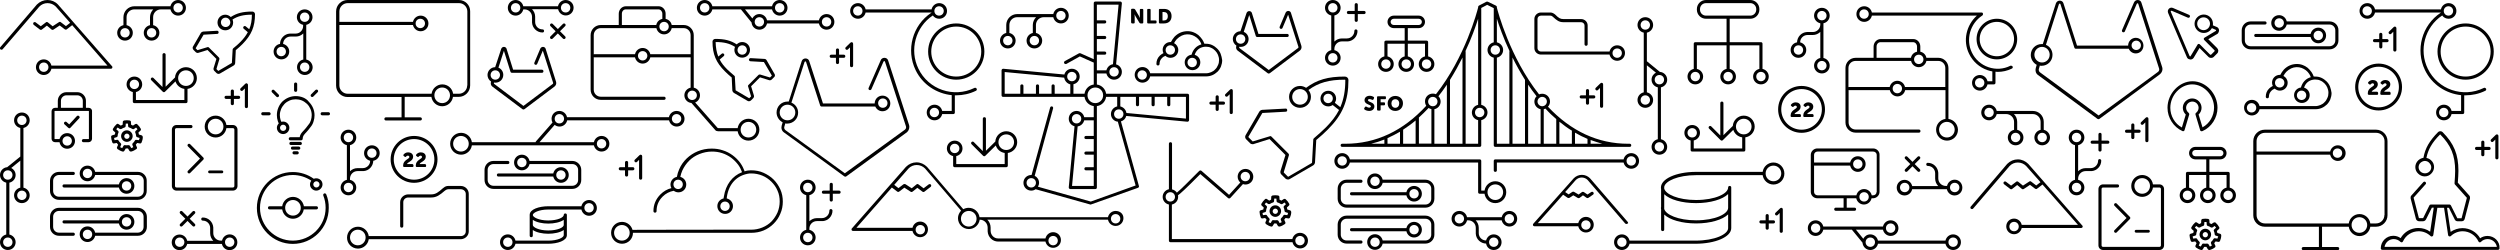 <svg xmlns="http://www.w3.org/2000/svg" viewBox="0 0 1600 160" enable-background="new 0 0 1600 160"><path d="m623.6 56.3c-13.3 6.5-29.4 1-35.8-12.3-5.9-12-1.9-26.7 9.2-34.1.9 1.3 2.4 2.1 4.1 2.1 2.8 0 5-2.2 5-5s-2.2-5-5-5c-2.4 0-4.4 1.7-4.9 4h-42.2c-.5-2.3-2.5-4-4.9-4-2.8 0-5 2.2-5 5s2.2 5 5 5c2.4 0 4.4-1.7 4.9-4h42.2c0 0 0 .1 0 .1-.1 0-.1 0-.2.1-12 7.9-16.3 23.7-10 36.7 4.5 9.3 13.5 15 23.1 16v10.1h-6.1c-.5-2.3-2.5-4-4.9-4-2.8 0-5 2.2-5 5s2.2 5 5 5c2.4 0 4.4-1.7 4.9-4h7.1c.6 0 1-.4 1-1v-11c.3 0 .6 0 .9 0 4.2 0 8.5-.9 12.6-2.9.5-.2.7-.8.5-1.3-.4-.6-1-.8-1.5-.5m-22.6-52.3c1.7 0 3 1.3 3 3s-1.3 3-3 3-3-1.3-3-3 1.3-3 3-3m-52 6c-1.7 0-3-1.3-3-3s1.3-3 3-3 3 1.3 3 3-1.3 3-3 3m49 65c-1.7 0-3-1.3-3-3s1.3-3 3-3 3 1.3 3 3-1.3 3-3 3"/><path d="m594 33c0 9.9 8.1 18 18 18s18-8.1 18-18-8.1-18-18-18-18 8.1-18 18m18-16c8.8 0 16 7.2 16 16s-7.2 16-16 16-16-7.2-16-16 7.2-16 16-16"/><path d="m1589.6 56.3c-13.3 6.5-29.4 1-35.8-12.3-5.9-12-1.9-26.7 9.2-34.1.9 1.3 2.4 2.1 4.1 2.1 2.8 0 5-2.2 5-5s-2.2-5-5-5c-2.4 0-4.4 1.7-4.9 4h-42.2c-.5-2.3-2.5-4-4.9-4-2.8 0-5 2.2-5 5s2.2 5 5 5c2.4 0 4.4-1.7 4.9-4h42.2c0 0 0 .1 0 .1-.1 0-.1 0-.2.1-12 7.9-16.3 23.7-10 36.7 4.5 9.3 13.5 15 23.1 16v10.1h-6.1c-.5-2.3-2.5-4-4.9-4-2.8 0-5 2.2-5 5s2.2 5 5 5c2.4 0 4.4-1.7 4.9-4h7.1c.6 0 1-.4 1-1v-11c.3 0 .6 0 .9 0 4.2 0 8.5-.9 12.6-2.9.5-.2.7-.8.5-1.3-.4-.6-1-.8-1.5-.5m-22.6-52.3c1.7 0 3 1.3 3 3s-1.3 3-3 3-3-1.3-3-3 1.3-3 3-3m-52 6c-1.7 0-3-1.3-3-3s1.3-3 3-3 3 1.3 3 3-1.3 3-3 3m49 65c-1.7 0-3-1.3-3-3s1.3-3 3-3 3 1.3 3 3-1.3 3-3 3"/><path d="m1560 33c0 9.9 8.1 18 18 18s18-8.1 18-18-8.1-18-18-18-18 8.1-18 18m18-16c8.8 0 16 7.2 16 16s-7.2 16-16 16-16-7.2-16-16 7.2-16 16-16"/><path d="m499.4 121.2c-1.1-2.4-2.5-4.5-4.3-6.3-1.8-1.8-4-3.2-6.4-4.3-2.4-1.1-5.1-1.6-7.9-1.6-.2 0-.4 0-.6 0-.1 0-.1 0-.2 0-.1 0-.2 0-.4.1-.2 0-.4 0-.6 0-.5.1-1.1.1-1.7.3-.2 0-.3.1-.4.2-.1 0-.2 0-.3.1-.7-1.9-1.6-3.7-2.8-5.4-1.4-1.9-3-3.5-4.9-4.9-1.9-1.4-4-2.5-6.3-3.2-2.3-.8-4.7-1.1-7.2-1.1-3.1 0-6.1.6-8.8 1.7-2.7 1.1-5.1 2.7-7.1 4.6-2 1.9-3.7 4.3-4.8 6.9-.7 1.5-1.2 3.2-1.5 4.9-2.3.4-4.1 2.5-4.1 4.9 0 .8.2 1.6.6 2.3-2.6.6-5 2-7 4-3 3-4.5 6.6-4.5 10.7 0 .6.4 1 1 1s1-.4 1-1c0-3.7 1.3-6.7 3.9-9.3 2-2 4.4-3.2 7.1-3.7.8.6 1.8 1 3 1 2.8 0 5-2.2 5-5 0-2.4-1.6-4.3-3.8-4.9.3-1.4.7-2.8 1.3-4.1 1.1-2.4 2.6-4.5 4.4-6.3 1.8-1.8 4-3.2 6.5-4.2 2.5-1 5.2-1.6 8-1.6 2.3 0 4.5.3 6.6 1 2.1.7 4 1.7 5.7 2.9 1.7 1.3 3.2 2.8 4.5 4.5 1.1 1.5 1.9 3.1 2.5 4.8-6.2 2.4-10.4 7.9-11.6 15.5-.1.4-.1.8-.2 1.1 0 .1 0 .1 0 .2-2.3.5-4 2.5-4 4.9 0 2.8 2.2 5 5 5s5-2.2 5-5c0-2.4-1.7-4.4-4-4.9 0-.4.1-.7.1-1 1.3-8.6 6.6-14 14.6-15 .3 0 .7 0 1 0 2.5 0 4.9.5 7.1 1.4 2.2.9 4.2 2.3 5.8 3.9 1.6 1.6 3 3.5 3.9 5.7 1 2.2 1.4 4.5 1.4 7 0 2.4-.5 4.8-1.4 7-1 2.2-2.3 4.1-3.9 5.8-1.6 1.6-3.6 2.9-5.8 3.8-2.2.9-4.6 1.4-7.1 1.4 0 0-75.9 0-76 .1-.8-2.9-3.5-5.1-6.7-5.1-3.9 0-7 3.1-7 7s3.1 7 7 7 7-3.1 7-7h75.7c2.8 0 5.5-.5 7.9-1.5 2.4-1 4.6-2.5 6.4-4.3 1.8-1.8 3.3-3.9 4.3-6.4 1.1-2.4 1.6-5.1 1.6-7.8 0-2.7-.5-5.4-1.6-7.8m-62.4-3.2c0 1.7-1.3 3-3 3s-3-1.3-3-3 1.3-3 3-3 3 1.3 3 3m30 14c0 1.7-1.3 3-3 3s-3-1.3-3-3 1.3-3 3-3 3 1.3 3 3m-69 22c-2.8 0-5-2.2-5-5s2.2-5 5-5 5 2.2 5 5-2.2 5-5 5"/><path d="m433 71c-2.4 0-4.4 1.7-4.9 4h-65.2c-.5-2.3-2.5-4-4.9-4-2.8 0-5 2.2-5 5 0 .9.2 1.7.6 2.4l-10.6 12.1c-.1.1-.2.3-.2.5h-2.6-.4-37.8c-.5-3.4-3.4-6-6.9-6-3.9 0-7 3.1-7 7s3.1 7 7 7c3.5 0 6.4-2.6 6.9-6h37.8.4 39.8c0 0 .1 0 .1 0 .5 2.3 2.5 4 4.9 4 2.8 0 5-2.2 5-5s-2.2-5-5-5c-2.4 0-4.4 1.7-4.9 4 0 0-.1 0-.1 0h-34.7l9.7-11.1c.8.7 1.9 1.1 3.1 1.1 2.4 0 4.4-1.7 4.9-4h65.2c.5 2.3 2.5 4 4.9 4 2.8 0 5-2.2 5-5s-2.3-5-5.1-5m-138 26c-2.8 0-5-2.2-5-5s2.2-5 5-5 5 2.2 5 5-2.2 5-5 5m90-8c1.7 0 3 1.3 3 3s-1.3 3-3 3-3-1.3-3-3 1.3-3 3-3m-27-10c-1.7 0-3-1.3-3-3s1.3-3 3-3 3 1.3 3 3-1.3 3-3 3m75 0c-1.7 0-3-1.3-3-3s1.3-3 3-3 3 1.3 3 3-1.3 3-3 3"/><path d="m294.8 119h-7.8c-1.1 0-2.1.3-2.9 1l-.8.6c-2.7 2.4-4.5 3.8-7.2 3.8h-14.8c-2.8 0-5.2 2.2-5.2 5v15.3c0 .6.4 1 1 1s1-.4 1-1v-15.3c0-1.7 1.4-3 3.2-3h14.7c3.4 0 5.6-1.7 8.5-4.2l.7-.5c.5-.4 1.1-.6 1.8-.6h7.9c1.7 0 3.2 1.3 3.2 3v24c0 1.7-1.4 3-3.2 3h-58.9c-.5-3.4-3.4-6-6.9-6-3.9 0-7 3.1-7 7s3.1 7 7 7c3.5 0 6.4-2.6 6.9-6h59c.1 0 .1 0 .1 0 2.7-.2 4.9-2.3 4.9-5v-24c0-2.9-2.3-5.1-5.2-5.1m-65.8 38c-2.8 0-5-2.2-5-5s2.2-5 5-5 5 2.2 5 5-2.2 5-5 5"/><path d="m1135 104c-3.5 0-6.4 2.6-6.9 6h-43.1c0 0 0 0 0 0-12.4.1-22 4.5-22 10 0 .3 0 .6.1.9v11.7c-.1.1-.1.3-.1.4 0 .3 0 .6.1.9v13c0 .6.4 1 1 1s1-.4 1-1v-9.6c3.5 3.4 11.3 5.7 20.4 5.7 9.2 0 17-2.4 20.5-5.8v8.8c0 3.9-8.4 8-21 8h-42.1c-.5-2.3-2.5-4-4.9-4-2.8 0-5 2.2-5 5s2.2 5 5 5c2.4 0 4.4-1.7 4.9-4h42.1c12.9 0 23-4.4 23-10v-26c0-.6-.4-1-1-1s-1 .4-1 1c0 3.9-8.2 8-20.5 8-11.6 0-19.5-3.7-20.4-7.3v-1c0 0 0-.1 0-.1.6-3.7 8.7-7.5 20.4-7.5h42.6c.5 3.4 3.4 6 6.9 6 3.9 0 7-3.1 7-7s-3.1-7.1-7-7.1m-97 54c-1.7 0-3-1.3-3-3s1.3-3 3-3 3 1.3 3 3-1.3 3-3 3m47.5-28c9.2 0 17-2.4 20.5-5.8v8.8c0 3.9-8.2 8-20.5 8-11.6 0-19.5-3.7-20.4-7.3v-9.4c3.5 3.4 11.2 5.7 20.4 5.7m49.5-14c-2.8 0-5-2.2-5-5s2.2-5 5-5 5 2.2 5 5-2.2 5-5 5"/><path d="m1128 44.1c0 0 0-.1 0 0v-16.1c0-.6-.4-1-1-1h-20v-15h13.2c3.2 0 5.8-2.6 5.8-5.8v-.4c0-3.2-2.6-5.8-5.8-5.8h-28.4c-3.2 0-5.8 2.6-5.8 5.8v.4c0 3.2 2.6 5.8 5.8 5.8h13.2v15h-20c-.6 0-1 .4-1 1v16c0 0 0 .1 0 .1-2.3.5-4 2.5-4 4.9 0 2.8 2.2 5 5 5s5-2.2 5-5c0-2.4-1.7-4.4-4-4.9 0 0 0-.1 0-.1v-15h19v15.1c-2.3.5-4 2.5-4 4.9 0 2.8 2.2 5 5 5s5-2.2 5-5c0-2.4-1.7-4.4-4-4.9v-15.1h19v15c0 0 0 .1 0 .1-2.3.5-4 2.5-4 4.9 0 2.8 2.2 5 5 5s5-2.2 5-5c0-2.4-1.7-4.4-4-4.9m-36.2-34.1c-2.1 0-3.8-1.7-3.8-3.8v-.4c0-2.1 1.7-3.8 3.8-3.8h28.4c2.1 0 3.8 1.7 3.8 3.8v.4c0 2.1-1.7 3.8-3.8 3.8h-28.4m-3.8 39c0 1.7-1.3 3-3 3s-3-1.3-3-3 1.3-3 3-3 3 1.3 3 3m21 0c0 1.7-1.3 3-3 3s-3-1.3-3-3 1.3-3 3-3 3 1.3 3 3m18 3c-1.7 0-3-1.3-3-3s1.3-3 3-3 3 1.3 3 3-1.3 3-3 3"/><path d="m479 76c-3.5 0-6.4 2.6-6.9 6h-12.3l-.5-.1-14.4-16.3c1.8-.7 3.1-2.5 3.1-4.6 0-2.4-1.7-4.4-4-4.9 0 0 0-.1 0-.1v-33.5c0-3.6-2.9-6.5-6.4-6.5h-7.6c0 0-.1 0-.1 0-.4-2-1.9-3.5-3.9-3.9v-3.3c0-2.7-2-4.8-4.5-4.8h-20.9c-2.6 0-4.6 2.2-4.6 4.8v7.2h-11.5c-3.6 0-6.5 2.9-6.5 6.5v34.9c0 3.6 2.9 6.5 6.5 6.5h40.5c.6 0 1-.4 1-1s-.4-1-1-1h-40.5c-2.5 0-4.5-2-4.5-4.5v-20.8c.1 0 .2.1.3.1h26c0 0 .1 0 .1 0 .5 2.3 2.5 4 4.9 4 2.4 0 4.4-1.7 4.9-4h25.8v19.3c0 0 0 .1 0 .1-2.3.5-4 2.5-4 4.9 0 2.6 2 4.7 4.5 4.9l15.5 17.6c.1.2.4.3.6.3l.9.2c.1 0 .1 0 .2 0h12.4c.5 3.4 3.4 6 6.9 6 3.9 0 7-3.1 7-7s-3.1-7-7-7m-51-59c0 1.7-1.3 3-3 3s-3-1.3-3-3 1.3-3 3-3 3 1.3 3 3m-30-8.2c0-1.6 1.1-2.8 2.5-2.8h20.9c1.4 0 2.5 1.3 2.5 2.8v3.3c-2 .4-3.5 1.9-3.9 3.9h-22v-7.2m13.3 29.9c-1.7 0-3-1.3-3-3s1.3-3 3-3c1.7 0 3 1.3 3 3s0 0 0 0c0 1.6-1.3 3-3 3m4.9-4c-.5-2.3-2.5-4-4.9-4-2.4 0-4.4 1.7-4.9 4 0 0-.1 0-.1 0h-26c-.1 0-.2 0-.3.1v-12.3c0-2.5 2-4.5 4.5-4.5h35.6c.5 2.3 2.5 4 4.9 4 2.4 0 4.4-1.7 4.9-4 0 0 .1 0 .1 0h7.6c2.4 0 4.4 2 4.4 4.5v12.2h-25.8m23.8 26.3c0-1.7 1.3-3 3-3s3 1.3 3 3-1.3 3-3 3-3-1.3-3-3m39 27c-2.8 0-5-2.2-5-5s2.2-5 5-5 5 2.2 5 5-2.2 5-5 5"/><path d="m293.7 0h-71.3c-4 0-7.3 3.3-7.3 7.3v47.5c0 4 3.3 7.3 7.3 7.3h34.6v13h-10c-.6 0-1 .4-1 1s.4 1 1 1h22c.6 0 1-.4 1-1s-.4-1-1-1h-10v-13.1h17.1c.5 3.4 3.4 6 6.9 6s6.4-2.6 6.9-6h3.7c4 0 7.3-3.3 7.3-7.3v-47.4c.1-4-3.2-7.3-7.2-7.3m-10.7 66c-2.8 0-5-2.2-5-5s2.2-5 5-5 5 2.2 5 5-2.2 5-5 5m16-11.3c0 2.9-2.4 5.3-5.3 5.3h-3.7c-.5-3.4-3.4-6-6.9-6s-6.4 2.6-6.9 6h-53.7c-2.9 0-5.3-2.4-5.3-5.3v-38.7h47c0 0 .1 0 .1 0 .5 2.3 2.5 4 4.9 4 2.8 0 5-2.2 5-5s-2.2-5-5-5c-2.4 0-4.4 1.7-4.9 4 0 0-.1 0-.1 0h-47v-6.7c0-2.9 2.4-5.3 5.3-5.3h71.3c2.9 0 5.3 2.4 5.3 5.3v47.4zm-33-39.7c0-1.7 1.3-3 3-3s3 1.3 3 3-1.3 3-3 3-3-1.3-3-3"/><path d="m1520.7 83h-71.3c-4 0-7.3 3.3-7.3 7.3v47.5c0 4 3.3 7.3 7.3 7.3h34.7v13h-10c-.6 0-1 .4-1 1s.4 1 1 1h22c.6 0 1-.4 1-1s-.4-1-1-1h-10v-13h17.1c.5 3.4 3.4 6 6.9 6s6.4-2.6 6.9-6h3.7c4 0 7.3-3.3 7.3-7.3v-47.5c0-4-3.3-7.3-7.3-7.3m-10.7 66c-2.8 0-5-2.2-5-5s2.2-5 5-5 5 2.2 5 5-2.2 5-5 5m16-11.3c0 2.9-2.4 5.3-5.3 5.3h-3.7c-.5-3.4-3.4-6-6.9-6s-6.4 2.6-6.9 6h-53.7c-2.9 0-5.3-2.4-5.3-5.3v-38.7h47c0 0 .1 0 .1 0 .5 2.3 2.5 4 4.9 4 2.8 0 5-2.2 5-5s-2.2-5-5-5c-2.4 0-4.4 1.7-4.9 4 0 0-.1 0-.1 0h-47v-6.7c0-2.9 2.4-5.3 5.3-5.3h71.3c2.9 0 5.3 2.4 5.3 5.3v47.4zm-33-39.7c0-1.7 1.3-3 3-3s3 1.3 3 3-1.3 3-3 3-3-1.3-3-3"/><path d="m679 5c-2.4 0-4.4 1.7-4.9 4h-23.1c-3.9 0-7 3.2-7 7v5c0 0 0 .1 0 .1-2.3.5-4 2.5-4 4.9 0 2.8 2.2 5 5 5s5-2.2 5-5c0-2.4-1.7-4.4-4-4.9 0 0 0-.1 0-.1v-5c0-2.8 2.2-5 5-5h12.1c-1.3 1.3-2.1 3.1-2.1 5v5c0 0 0 .1 0 .1-2.3.5-4 2.5-4 4.9 0 2.8 2.2 5 5 5s5-2.2 5-5c0-2.4-1.7-4.4-4-4.9 0 0 0-.1 0-.1v-5c0-2.8 2.2-5 5-5h6.1c.5 2.3 2.5 4 4.9 4 2.8 0 5-2.2 5-5s-2.2-5-5-5m-31 21c0 1.7-1.3 3-3 3s-3-1.3-3-3 1.3-3 3-3 3 1.3 3 3m17 0c0 1.7-1.3 3-3 3s-3-1.3-3-3 1.3-3 3-3 3 1.3 3 3m14-13c-1.7 0-3-1.3-3-3s1.3-3 3-3 3 1.3 3 3-1.3 3-3 3"/><path d="m114 0c-2.4 0-4.4 1.7-4.9 4h-23.1c-3.9 0-7 3.2-7 7v5c0 0 0 .1 0 .1-2.3.5-4 2.5-4 4.9 0 2.8 2.2 5 5 5s5-2.2 5-5c0-2.4-1.7-4.4-4-4.9 0 0 0-.1 0-.1v-5c0-2.8 2.2-5 5-5h12.1c-1.3 1.3-2.1 3.1-2.1 5v5c0 0 0 .1 0 .1-2.3.5-4 2.5-4 4.9 0 2.8 2.2 5 5 5s5-2.2 5-5c0-2.4-1.7-4.4-4-4.9 0 0 0-.1 0-.1v-5c0-2.8 2.2-5 5-5h6.1c.5 2.3 2.5 4 4.9 4 2.8 0 5-2.2 5-5s-2.2-5-5-5m-31 21c0 1.7-1.3 3-3 3s-3-1.3-3-3 1.3-3 3-3 3 1.3 3 3m17 0c0 1.7-1.3 3-3 3s-3-1.3-3-3 1.3-3 3-3 3 1.3 3 3m14-13c-1.7 0-3-1.3-3-3s1.3-3 3-3 3 1.3 3 3-1.3 3-3 3"/><path d="m581.8 80c0 0 0 0 0 0l-13.4-41.3c-.3-1.1-1.3-1.7-2.4-1.7-1.1 0-2.1.7-2.4 1.7l-7.7 17.6c-.2.5 0 1.1.5 1.3.5.2 1.1 0 1.3-.5l7.7-17.6c.1-.3.4-.4.5-.4.1 0 .4 0 .5.4l13.4 41.3c.3.8 0 1.8-.8 2.3l-38.3 27.8-38-27.6c-.7-.5-1-1.5-.7-2.3l.5-1.7c0-.1 0-.2 0-.3.4.1.9.1 1.3.1 3.9 0 7-3.1 7-7 0-2.9-1.8-5.4-4.3-6.4l8.4-26c.1-.3.4-.4.5-.4.1 0 .4 0 .5.4l9 27.8c.1.4.5.7 1 .7h34.3c.8 1.8 2.5 3 4.6 3 2.8 0 5-2.2 5-5s-2.2-5-5-5-5 2.2-5 5h-33.1l-8.8-27.1c-.3-1.1-1.3-1.7-2.4-1.7-1.1 0-2.1.7-2.4 1.7l-8.3 25.9c-.3 0-.5 0-.8 0-3.9 0-7 3.1-7 7 0 2.7 1.6 5.1 3.9 6.3-.1.1-.1.2-.1.3l-.5 1.7c-.5 1.7 0 3.5 1.5 4.5l38.6 28.1c.2.1.4.2.6.2s.4-.1.6-.2l38.9-28.3c1.2-1.1 1.8-2.9 1.3-4.6m-16.8-17c1.7 0 3 1.3 3 3s-1.3 3-3 3-3-1.3-3-3 1.3-3 3-3m-66 9c0-2.8 2.2-5 5-5s5 2.2 5 5-2.2 5-5 5-5-2.2-5-5"/><path d="m651 91c0-3.9-3.1-7-7-7-3.7 0-6.8 3-7 6.6l-6 5.9v-20.5c0-.6-.4-1-1-1s-1 .4-1 1v20.7l-5.8-5.8c-.4-.4-1-.4-1.4 0s-.4 1 0 1.4l7.4 7.4c.2.2.5.3.7.3.3 0 .5-.1.7-.3l6.7-6.6c.8 2.5 3 4.4 5.7 4.8v7.1h-31v-5.1c2.3-.5 4-2.5 4-4.9 0-2.8-2.2-5-5-5s-5 2.2-5 5c0 2.4 1.7 4.4 4 4.9v6.1c0 .6.4 1 1 1h33c.6 0 1-.4 1-1v-8.1c3.4-.5 6-3.4 6-6.9m-43 4c0-1.7 1.3-3 3-3s3 1.3 3 3-1.3 3-3 3-3-1.3-3-3m36 1c-2.8 0-5-2.2-5-5 0-2.8 2.2-5 5-5s5 2.2 5 5c0 2.8-2.2 5-5 5"/><path d="m126 50c0-3.9-3.1-7-7-7-3.7 0-6.8 3-7 6.6l-6 5.9v-20.5c0-.6-.4-1-1-1s-1 .4-1 1v20.7l-5.8-5.8c-.4-.4-1-.4-1.4 0s-.4 1 0 1.4l7.4 7.4c.2.2.5.3.7.3.3 0 .5-.1.7-.3l6.7-6.6c.8 2.5 3 4.4 5.7 4.8v7.1h-31v-5.1c2.3-.5 4-2.5 4-4.9 0-2.8-2.2-5-5-5s-5 2.2-5 5c0 2.4 1.7 4.4 4 4.9v6.1c0 .6.4 1 1 1h33c.6 0 1-.4 1-1v-8.1c3.4-.5 6-3.4 6-6.9m-43 4c0-1.7 1.3-3 3-3s3 1.3 3 3-1.3 3-3 3-3-1.3-3-3m36 1c-2.8 0-5-2.2-5-5 0-2.8 2.2-5 5-5s5 2.2 5 5c0 2.8-2.2 5-5 5"/><path d="m1198.8 95h-35.7c-2.3 0-4.2 1.9-4.2 4.1v23.7c0 2.3 1.9 4.1 4.2 4.1h16.8v6h-5c-.6 0-1 .4-1 1s.4 1 1 1h12c.6 0 1-.4 1-1s-.4-1-1-1h-5v-6h6.1c.5 2.3 2.5 4 4.9 4s4.4-1.7 4.9-4h.9c2.3 0 4.2-1.9 4.2-4.1v-23.7c.1-2.2-1.8-4.1-4.1-4.1m-5.8 34c-1.7 0-3-1.3-3-3s1.3-3 3-3 3 1.3 3 3-1.3 3-3 3m8-6.1c0 1.2-1 2.1-2.2 2.1h-.9c-.5-2.3-2.5-4-4.9-4s-4.4 1.7-4.9 4h-24.9c-1.2 0-2.2-1-2.2-2.1v-16.9h23.1c.5 2.3 2.5 4 4.9 4 2.8 0 5-2.2 5-5s-2.2-5-5-5c-2.4 0-4.4 1.7-4.9 4h-23.1v-4.9c0-1.2 1-2.1 2.2-2.1h35.7c1.2 0 2.2 1 2.2 2.1v23.8zm-15-17.9c0-1.7 1.3-3 3-3s3 1.3 3 3-1.3 3-3 3-3-1.3-3-3"/><path d="m377 128c-2.4 0-4.4 1.7-4.9 4h-21.2c-5.8 0-11.9 1.9-11.9 5.5v13.3c0 .6.4 1 1 1s1-.4 1-1v-3.6c2.3 1.6 6.2 2.4 9.9 2.4s7.6-.8 9.9-2.4v3.3c0 1.5-3.8 3.5-9.9 3.5h-21c-.5-2.3-2.5-4-4.9-4-2.8 0-5 2.2-5 5s2.2 5 5 5c2.4 0 4.4-1.7 4.9-4h21c5.8 0 11.9-1.9 11.9-5.5v-12.9c0-.6-.4-1-1-1s-1 .4-1 1c0 1.5-3.8 3.5-9.9 3.5s-9.9-2.1-9.9-3.5 3.8-3.5 9.9-3.5h21.2c.5 2.3 2.5 4 4.9 4 2.8 0 5-2.2 5-5s-2.2-5.1-5-5.1m-52 30c-1.7 0-3-1.3-3-3s1.3-3 3-3 3 1.3 3 3-1.3 3-3 3m25.9-14.9c3.7 0 7.6-.8 9.9-2.4v3.3c0 1.5-3.8 3.5-9.9 3.5s-9.9-2.1-9.9-3.5v-3.3c2.3 1.6 6.2 2.4 9.9 2.4m26.1-7.1c-1.7 0-3-1.3-3-3s1.3-3 3-3 3 1.3 3 3-1.3 3-3 3"/><path d="m781.2 34.4c-.5-1.3-1.3-2.4-2.2-3.3-.9-.9-2-1.7-3.3-2.3-1.3-.6-2.6-.8-4-.8-.2 0-.4 0-.5 0-.1 0-.1 0-.2 0-.1 0-.1 0-.2 0-.4-1-.8-2-1.4-2.8-.7-1-1.6-2-2.5-2.8-1-.8-2.1-1.4-3.2-1.8-2.6-1-5.8-.8-8.3.3-1.4.6-2.6 1.5-3.7 2.6-.9 1-1.7 2.2-2.3 3.4-.1 0-.2 0-.3 0-2.8 0-5 2.2-5 5 0 .8.2 1.5.5 2.1-.8.4-1.5.9-2.2 1.5-1.6 1.5-2.3 3.3-2.3 5.4 0 .6.4 1 1 1s1-.4 1-1c0-1.6.6-2.8 1.7-3.9.5-.5 1.1-.9 1.7-1.1.1 0 .2-.1.3-.2.9.8 2 1.3 3.3 1.3 2.8 0 5-2.2 5-5 0-1.9-1.1-3.6-2.7-4.4.5-1 1.1-1.8 1.8-2.6.9-.9 1.9-1.6 3.1-2.2 2.1-1 4.6-1.1 6.8-.3 1 .4 1.9.9 2.7 1.5.8.6 1.5 1.4 2.1 2.3.4.6.8 1.4 1 2.1-3.2.9-5.4 3.3-6.3 6.6-2.5.3-4.4 2.4-4.4 4.9 0 2.8 2.2 5 5 5s5-2.2 5-5c0-2.3-1.5-4.2-3.6-4.8.9-2.8 2.9-4.6 5.8-5.1 0 0 0 0 .1 0 .2 0 .4-.1.7-.1.2 0 .5 0 .7 0 1.2 0 2.2.2 3.2.7 1 .4 1.9 1.1 2.6 1.8.8.8 1.4 1.7 1.8 2.7.4 1 .7 2.1.7 3.3 0 1.2-.2 2.3-.7 3.3-.4 1-1 2-1.8 2.7-.7.8-1.6 1.4-2.6 1.8-1 .4-2.1.7-3.2.7h-35.8c-.5-2.3-2.5-4-4.9-4-2.8 0-5 2.2-5 5s2.2 5 5 5c2.4 0 4.4-1.7 4.9-4h35.8c1.4 0 2.8-.3 4-.8 1.2-.5 2.3-1.3 3.3-2.2.9-.9 1.7-2.1 2.2-3.3.5-1.3.8-2.7.8-4.1-.2-1.4-.5-2.8-1-4.1m-32.2.6c-1.7 0-3-1.3-3-3s1.3-3 3-3 3 1.3 3 3-1.3 3-3 3m17 5c0 1.7-1.3 3-3 3s-3-1.3-3-3 1.3-3 3-3 3 1.3 3 3m-35 11c-1.7 0-3-1.3-3-3s1.3-3 3-3 3 1.3 3 3-1.3 3-3 3"/><path d="m1491.2 55.4c-.5-1.3-1.3-2.4-2.2-3.3-.9-.9-2-1.7-3.3-2.3-1.3-.6-2.6-.8-4-.8-.2 0-.4 0-.5 0-.1 0-.1 0-.2 0-.1 0-.1 0-.2 0-.4-1-.8-2-1.4-2.8-.7-1-1.6-2-2.5-2.8-1-.8-2.1-1.4-3.2-1.8-2.6-1-5.8-.8-8.3.3-1.4.6-2.6 1.5-3.7 2.6-.9 1-1.7 2.2-2.3 3.4-.1 0-.2 0-.3 0-2.8 0-5 2.2-5 5 0 .8.2 1.5.5 2.1-.8.4-1.5.9-2.2 1.5-1.6 1.5-2.3 3.3-2.3 5.4 0 .6.4 1 1 1s1-.4 1-1c0-1.6.6-2.8 1.7-3.9.5-.5 1.1-.9 1.7-1.1.1 0 .2-.1.3-.2.9.8 2 1.3 3.3 1.3 2.8 0 5-2.2 5-5 0-1.9-1.1-3.6-2.7-4.4.5-1 1.1-1.8 1.8-2.6.9-.9 1.9-1.6 3.1-2.2 2.1-1 4.6-1.1 6.8-.3 1 .4 1.9.9 2.7 1.5.8.6 1.5 1.4 2.1 2.3.4.6.8 1.4 1 2.1-3.2.9-5.4 3.3-6.3 6.6-2.5.3-4.4 2.4-4.4 4.9 0 2.8 2.2 5 5 5s5-2.2 5-5c0-2.3-1.5-4.2-3.6-4.8.9-2.8 2.9-4.6 5.8-5.1 0 0 0 0 .1 0 .2 0 .4-.1.7-.1.2 0 .5 0 .7 0 1.2 0 2.2.2 3.2.7 1 .4 1.9 1.1 2.6 1.8.8.8 1.4 1.7 1.8 2.7.4 1 .7 2.1.7 3.3 0 1.2-.2 2.3-.7 3.3-.4 1-1 2-1.8 2.7-.7.8-1.6 1.4-2.6 1.8-1 .4-2.1.7-3.2.7h-35.8c-.5-2.3-2.5-4-4.9-4-2.8 0-5 2.2-5 5s2.2 5 5 5c2.4 0 4.4-1.7 4.9-4h35.8c1.4 0 2.8-.3 4-.8 1.2-.5 2.3-1.3 3.3-2.2.9-.9 1.7-2.1 2.2-3.3.5-1.3.8-2.7.8-4.1-.2-1.4-.5-2.8-1-4.1m-32.2.6c-1.7 0-3-1.3-3-3s1.3-3 3-3 3 1.3 3 3-1.3 3-3 3m17 5c0 1.7-1.3 3-3 3s-3-1.3-3-3 1.3-3 3-3 3 1.3 3 3m-35 11c-1.7 0-3-1.3-3-3s1.3-3 3-3 3 1.3 3 3-1.3 3-3 3"/><path d="m832 149c-2.4 0-4.4 1.7-4.9 4h-77.1v-22.1c2.3-.5 4-2.5 4-4.9 0-.3 0-.7-.1-1 1.3-.9 4.6-3.8 14.3-13.6l17.8 15.4c.2.2.4.2.7.2.3 0 .5-.1.7-.3l8.1-8.9c.5.2 1 .3 1.6.3 2.8 0 5-2.2 5-5s-2.2-5-5-5-5 2.2-5 5c0 1.5.7 2.8 1.7 3.7l-7.2 7.9-17.7-15.4c-.4-.3-1-.3-1.4.1-5.8 5.9-12.4 12.4-14.3 13.9-.7-1-1.8-1.8-3.1-2.1v-29.2c0-.6-.4-1-1-1s-1 .4-1 1v29.1c-2.3.5-4 2.5-4 4.9s1.7 4.4 4 4.9v23.1c0 .6.4 1 1 1h78.1c.5 2.3 2.5 4 4.9 4 2.8 0 5-2.2 5-5s-2.3-5-5.1-5m-35-39c1.7 0 3 1.3 3 3s-1.3 3-3 3-3-1.3-3-3 1.3-3 3-3m-51 16c0-1.7 1.3-3 3-3s3 1.3 3 3-1.3 3-3 3-3-1.3-3-3m86 31c-1.7 0-3-1.3-3-3s1.3-3 3-3 3 1.3 3 3-1.3 3-3 3"/><path d="m1035 29c-2.4 0-4.4 1.7-4.9 4h-43.9c-1.2 0-2.2-1-2.2-2.1v-18.8c0-1.2 1-2.1 2.2-2.1h6c.4 0 .8.1 1.2.4l.5.4c2.5 2.3 3.9 3.4 6.7 3.4h11.3c1.2 0 2.2 1 2.2 2.1v12c0 .6.4 1 1 1s1-.4 1-1v-12c0-2.3-1.9-4.1-4.2-4.1h-11.3c-2 0-3-.6-5.3-2.9 0 0-.1 0-.1-.1l-.6-.4c-.7-.5-1.6-.8-2.4-.8h-6c-2.3 0-4.2 1.9-4.2 4.1v18.7c0 2.2 1.7 3.9 3.8 4.1.1 0 .1 0 .2 0h44.1c.5 2.3 2.5 4 4.9 4 2.8 0 5-2.2 5-5s-2.2-4.9-5-4.9m0 8c-1.7 0-3-1.3-3-3s1.3-3 3-3 3 1.3 3 3-1.3 3-3 3"/><path d="m355.9 52.4c0 0 0 0 0 0l-6.7-21.2c-.2-.7-.9-1.2-1.7-1.2-.8 0-1.4.5-1.7 1.1l-3.8 9c-.2.5 0 1.1.5 1.3.5.2 1.1 0 1.3-.5l3.6-8.5 6.6 20.6c0 0 0 0 0 0 .1.2 0 .5-.2.7l-18.8 14.1-13-9.8c0 0-5.7-4.3-5.7-4.3-.2-.1-.3-.4-.2-.7l.1-.2c.3.1.6.1.9.1 2.8 0 5-2.2 5-5 0-2.1-1.3-3.9-3.1-4.6l3.5-10.8 4.2 13.4c.1.4.5.7 1 .7h19.1c.6 0 1-.4 1-1s-.4-1-1-1h-18.4l-4.2-13.4c-.2-.7-.9-1.2-1.7-1.2-.8 0-1.4.5-1.7 1.2l-3.9 11.8c-2.7 0-4.9 2.3-4.9 5 0 1.7.9 3.3 2.3 4.2l-.1.3c-.3 1.1 0 2.2.9 2.9 0 0 4 3 4.1 3.1l15.2 11.4c.2.1.4.2.6.2s.4-.1.6-.2l19.4-14.6c.8-.7 1.2-1.8.9-2.9m-38.9-7.4c1.7 0 3 1.3 3 3s-1.3 3-3 3-3-1.3-3-3 1.3-3 3-3"/><path d="m361.7 15.3c-.4-.4-1-.4-1.4 0l-3.3 3.3-3.3-3.3c-.4-.4-1-.4-1.4 0s-.4 1 0 1.4l3.3 3.3-3.3 3.3c-.4.4-.4 1 0 1.4.2.2.5.3.7.3s.5-.1.7-.3l3.3-3.3 3.3 3.3c.2.2.5.3.7.3s.5-.1.7-.3c.4-.4.4-1 0-1.4l-3.3-3.3 3.3-3.3c.4-.4.4-1 0-1.4"/><path d="m362 0c-2.4 0-4.4 1.7-4.9 4h-22.2c-.5-2.3-2.5-4-4.9-4-2.8 0-5 2.2-5 5s2.2 5 5 5c2.4 0 4.4-1.7 4.9-4h.7c0 0 .1 0 .1 0 2.6 0 4.8 2.1 4.8 4.8v3.2c0 0 0 .1 0 .1 0 .1 0 .2 0 .3 0 0 0 0 0 0 .2 3.5 3.1 6.4 6.7 6.4.6 0 1-.4 1-1s-.4-1-1-1c-2.6 0-4.6-2-4.7-4.6v-3.5c0-1.9-.8-3.6-2-4.8h16.7c.5 2.3 2.5 4 4.9 4 2.8 0 5-2.2 5-5s-2.3-4.9-5.1-4.9m-32 8c-1.7 0-3-1.3-3-3s1.3-3 3-3 3 1.3 3 3-1.3 3-3 3m32 0c-1.7 0-3-1.3-3-3s1.3-3 3-3 3 1.3 3 3-1.3 3-3 3"/><path d="m714 135c-2.4 0-4.4 1.7-4.9 4h-82.2c-.5-3.4-3.4-6-6.9-6-1.3 0-2.4.3-3.5.9l-23.2-27.1c-1.8-1.8-4.2-2.9-6.7-2.9-2.5 0-4.9 1-6.8 2.9l-34.6 39.4c0 0 0 .1-.1.1 0 .1-.1.1-.1.2 0 .1 0 .1 0 .2 0 0 0 .1 0 .1 0 .1 0 .1 0 .2 0 .1 0 .1 0 .2 0 .1.1.1.1.1 0 .1.1.1.1.2 0 0 .1.1.2.1 0 0 .1.1.1.1.1 0 .2.1.4.1h38c0 0 .1 0 .1 0 .5 2.3 2.5 4 4.9 4 2.8 0 5-2.2 5-5s-2.2-5-5-5c-2.4 0-4.4 1.7-4.9 4 0 0-.1 0-.1 0h-35.8l22.7-25.8 3.4 2.6c.4.3 1 .3 1.3 0l3.3-2.5 4 2.6c.4.3.9.2 1.3-.1l3-2.4 3.3 2.5c.2.1.4.2.6.2.3 0 .5-.1.7-.3l3.9-3c.4-.3.5-1 .2-1.4-.3-.4-1-.5-1.4-.2l-3.3 2.5-3.3-2.5c-.4-.3-.9-.3-1.2 0l-3.1 2.5-4-2.6c-.4-.2-.8-.2-1.2 0l-3.3 2.5-2.7-2.1 9.1-10.4c1.4-1.5 3.3-2.3 5.3-2.3s3.9.8 5.3 2.2l23.1 27c-1.2 1.3-2 3-2 4.8 0 3.9 3.1 7 7 7 3.5 0 6.4-2.6 6.9-6h.1c2.8 0 5 2.3 5 5.1v2.3c0 0 0 .1 0 .1.2 3.6 3.1 6.5 6.7 6.5h30.2c0 0 .1 0 .1 0 .5 2.3 2.5 4 4.9 4 2.8 0 5-2.2 5-5s-2.2-5-5-5c-2.4 0-4.4 1.7-4.9 4 0 0-.1 0-.1 0h-30.3c-2.6 0-4.7-2.2-4.7-5v-1.9c0-2-.8-3.8-2.1-5.1h77.2c.5 2.3 2.5 4 4.9 4 2.8 0 5-2.2 5-5s-2.2-4.6-5-4.6m-125 9c1.7 0 3 1.3 3 3s-1.3 3-3 3-3-1.3-3-3 1.3-3 3-3m85 7c1.7 0 3 1.3 3 3s-1.3 3-3 3-3-1.3-3-3 1.3-3 3-3m-54-6c-2.8 0-5-2.2-5-5s2.2-5 5-5 5 2.2 5 5-2.2 5-5 5m94-2c-1.7 0-3-1.3-3-3s1.3-3 3-3 3 1.3 3 3-1.3 3-3 3"/><path d="m243 98c0-2.8-2.2-5-5-5s-5 2.2-5 5c0 2.4 1.6 4.3 3.9 4.9 0 2.6-2.1 4.7-4.7 4.7h-3.4c-1.9 0-3.6.8-4.8 2v-16.7c2.3-.5 4-2.5 4-4.9 0-2.8-2.2-5-5-5s-5 2.2-5 5c0 2.4 1.7 4.4 4 4.9v22.2c-2.3.5-4 2.5-4 4.9 0 2.8 2.2 5 5 5s5-2.2 5-5c0-2.4-1.7-4.4-4-4.9v-.7c0 0 0-.1 0-.1 0-2.6 2.1-4.8 4.8-4.8h3.3c0 0 0 0 0 0 .1 0 .1 0 .2 0h.2c0 0 0 0 .1 0 3.5-.2 6.2-3.1 6.3-6.6 2.3-.4 4.1-2.4 4.1-4.9m-23-10c0-1.7 1.3-3 3-3s3 1.3 3 3-1.3 3-3 3-3-1.3-3-3m6 32c0 1.7-1.3 3-3 3s-3-1.3-3-3 1.3-3 3-3 3 1.3 3 3m12-19c-1.7 0-3-1.3-3-3s1.3-3 3-3 3 1.3 3 3-1.3 3-3 3"/><path d="m860.7 49c-10.8 0-17.8 2-24.8 7.2-1.1-.7-2.4-1.2-3.9-1.2-3.9 0-7 3.1-7 7s3.1 7 7 7 7-3.1 7-7c0-1.7-.6-3.2-1.6-4.4 6.5-4.7 13.1-6.6 23.3-6.6.2 0 .3.1.3.3 0 6.7-1 12.2-3.2 17.3l-3.5-2.8c.5-.8.8-1.7.8-2.7 0-2.8-2.2-5-5-5s-5 2.2-5 5 2.2 5 5 5c1 0 2-.3 2.8-.9l4.1 3.2c-2 3.8-4.8 7.5-8.5 11.2-2.1 2.1-4.6 4.3-7.6 6.9-.2.2-.3.4-.4.7l-.8 14.8c0 .1-.1.2-.1.3l-15.1 8.8c0 0 0 0-.1 0-.1 0-.2-.1-.2-.1l-2.5-2.5c-.1-.1-.1-.2-.1-.3l3.3-10.8c.1-.4 0-.7-.2-1l-11-11c-.3-.3-.6-.4-1-.2l-10.9 3.3c-.1 0-.2 0-.2-.1l-2.5-2.5c-.1-.1-.1-.3-.1-.4l8.8-15c.1-.1.2-.2.2-.2l14.9-.8c.6 0 1-.5.9-1.1 0-.6-.5-1-1.1-.9l-14.9.8c-.7.1-1.4.5-1.8 1.1l-8.8 15.1c-.5.8-.4 2 .4 2.7l2.5 2.5c.4.4 1 .6 1.6.6.2 0 .4 0 .6-.1l10.2-3.2 10.2 10.2-3.2 10.3c-.2.8 0 1.6.6 2.2l2.6 2.6c.5.4 1 .6 1.6.6.4 0 .8-.1 1.1-.3l15.1-8.8c.6-.4 1-1.1 1.1-1.8l.8-14.4c2.9-2.4 5.3-4.6 7.4-6.7 9.5-9.5 13.2-18.4 13.2-31.7 0-1.2-1-2.2-2.3-2.2m-28.7 18c-2.8 0-5-2.2-5-5s2.2-5 5-5 5 2.2 5 5-2.2 5-5 5m15-4c0-1.7 1.3-3 3-3s3 1.3 3 3-1.3 3-3 3-3-1.3-3-3"/><path d="m1041.8 142.1l-24.2-28c-1.4-1.4-3.2-2.2-5.2-2.2s-3.8.8-5.2 2.2l-25.9 29.1c0 0 0 .1-.1.1 0 .1-.1.1-.1.2 0 .1 0 .1 0 .2 0 0 0 .1 0 .1 0 .1 0 .1 0 .2 0 .1 0 .1 0 .2 0 .1.1.1.1.1 0 .1.1.1.1.2 0 0 .1.1.2.1 0 0 .1.1.1.1.1 0 .2.1.4.1h28c0 0 .1 0 .1 0 .5 2.3 2.5 4 4.9 4 2.8 0 5-2.2 5-5s-2.2-5-5-5c-2.4 0-4.4 1.7-4.9 4 0 0-.1 0-.1 0h-25.8l16.2-18.2c0 0 0 0 0 0l2.9 2c.3.2.9.2 1.2 0l2.4-1.6 2.9 1.7c.3.2.8.2 1.2-.1l2.1-1.6 2.3 1.6c.2.1.4.2.6.2.2 0 .4-.1.6-.2l2.9-2c.5-.3.6-.9.3-1.4-.3-.5-.9-.6-1.4-.3l-2.4 1.6-2.4-1.6c-.3-.2-.8-.2-1.1 0l-2.2 1.6-2.9-1.7c-.3-.2-.7-.2-1.1 0l-2.4 1.6-2.2-1.5 6.8-7.7c1-1 2.4-1.6 3.8-1.6s2.8.6 3.7 1.5l24.1 27.9c.4.4 1 .5 1.4.1.6.1.6-.5.3-1m-26.8-1.1c1.7 0 3 1.3 3 3s-1.3 3-3 3-3-1.3-3-3 1.3-3 3-3"/><path d="m405 107h-3v-3c0-.6-.4-1-1-1s-1 .4-1 1v3h-3c-.6 0-1 .4-1 1s.4 1 1 1h3v3c0 .6.4 1 1 1s1-.4 1-1v-3h3c.6 0 1-.4 1-1s-.4-1-1-1"/><path d="m410.4 99.1c-.4-.2-.8-.1-1.1.2l-3 2.9c-.4.4-.4 1 0 1.4.4.4 1 .4 1.4 0l1.3-1.3v11.7c0 .6.4 1 1 1s1-.4 1-1v-14c0-.4-.2-.8-.6-.9"/><path d="m914 36.1v-9.1c0-.6-.4-1-1-1h-12v-8h7c2.2 0 4-1.8 4-4s-1.8-4-4-4h-16c-2.2 0-4 1.8-4 4s1.8 4 4 4h7v8h-12c-.6 0-1 .4-1 1v9.1c-2.3.5-4 2.5-4 4.9 0 2.8 2.2 5 5 5s5-2.2 5-5c0-2.4-1.7-4.4-4-4.9v-8.1h11v8.1c-2.3.5-4 2.5-4 4.9 0 2.8 2.2 5 5 5s5-2.2 5-5c0-2.4-1.7-4.4-4-4.9v-8.1h11v8.1c-2.3.5-4 2.5-4 4.9 0 2.8 2.2 5 5 5s5-2.2 5-5c0-2.4-1.7-4.4-4-4.9m-24-22.1c0-1.1.9-2 2-2h16c1.1 0 2 .9 2 2s-.9 2-2 2h-16c-1.1 0-2-.9-2-2m0 27c0 1.7-1.3 3-3 3s-3-1.3-3-3 1.3-3 3-3 3 1.3 3 3m13 0c0 1.7-1.3 3-3 3s-3-1.3-3-3 1.3-3 3-3 3 1.3 3 3m10 3c-1.7 0-3-1.3-3-3s1.3-3 3-3 3 1.3 3 3-1.3 3-3 3"/><path d="m1427 120.1v-9.1c0-.6-.4-1-1-1h-12v-8h7c2.2 0 4-1.8 4-4s-1.8-4-4-4h-16c-2.2 0-4 1.8-4 4s1.8 4 4 4h7v8h-12c-.6 0-1 .4-1 1v9.1c-2.3.5-4 2.5-4 4.9 0 2.8 2.2 5 5 5s5-2.2 5-5c0-2.4-1.7-4.4-4-4.9v-8.1h11v8.1c-2.3.5-4 2.5-4 4.9 0 2.8 2.2 5 5 5s5-2.2 5-5c0-2.4-1.7-4.4-4-4.9v-8.1h11v8.1c-2.3.5-4 2.5-4 4.9 0 2.8 2.2 5 5 5s5-2.2 5-5c0-2.4-1.7-4.4-4-4.9m-24-22.1c0-1.1.9-2 2-2h16c1.1 0 2 .9 2 2s-.9 2-2 2h-16c-1.1 0-2-.9-2-2m0 27c0 1.7-1.3 3-3 3s-3-1.3-3-3 1.3-3 3-3 3 1.3 3 3m13 0c0 1.7-1.3 3-3 3s-3-1.3-3-3 1.3-3 3-3 3 1.3 3 3m10 3c-1.7 0-3-1.3-3-3s1.3-3 3-3 3 1.3 3 3-1.3 3-3 3"/><path d="m366.3 103h-27.4c-.5-2.3-2.5-4-4.9-4-2.8 0-5 2.2-5 5s2.2 5 5 5c2.4 0 4.4-1.7 4.9-4h27.4c2.1 0 3.7 1.7 3.7 3.7v6.5c0 2.1-1.7 3.7-3.7 3.7h-50.5c-2.1 0-3.7-1.7-3.7-3.7v-6.5c0-2.1 1.7-3.7 3.7-3.7h9.2c.6 0 1-.4 1-1s-.4-1-1-1h-9.2c-3.2 0-5.7 2.6-5.7 5.7v6.5c0 3.2 2.6 5.7 5.7 5.7h50.5c3.2 0 5.7-2.6 5.7-5.7v-6.5c0-3.1-2.6-5.7-5.7-5.7m-32.3 4c-1.7 0-3-1.3-3-3s1.3-3 3-3 3 1.3 3 3-1.3 3-3 3"/><path d="m318 112c0 .6.4 1 1 1h35.1c.5 2.3 2.5 4 4.9 4 2.8 0 5-2.2 5-5s-2.2-5-5-5c-2.4 0-4.4 1.7-4.9 4h-35.1c-.6 0-1 .4-1 1m41-3c1.7 0 3 1.3 3 3s-1.3 3-3 3-3-1.3-3-3 1.3-3 3-3"/><path d="m1490.9 13.7h-27.4c-.5-2.3-2.5-4-4.9-4-2.8 0-5 2.2-5 5s2.2 5 5 5c2.4 0 4.4-1.7 4.9-4h27.4c2.1 0 3.7 1.7 3.7 3.7v6.5c0 2.1-1.7 3.7-3.7 3.7h-50.5c-2.1 0-3.7-1.7-3.7-3.7v-6.5c0-2.1 1.7-3.7 3.7-3.7h9.2c.6 0 1-.4 1-1s-.4-1-1-1h-9.2c-3.2 0-5.7 2.6-5.7 5.7v6.5c0 3.2 2.6 5.7 5.7 5.7h50.5c3.2 0 5.7-2.6 5.7-5.7v-6.5c.1-3.2-2.5-5.7-5.7-5.7m-32.2 4c-1.7 0-3-1.3-3-3s1.3-3 3-3 3 1.3 3 3-1.4 3-3 3"/><path d="m1442.7 22.7c0 .6.4 1 1 1h35.1c.5 2.3 2.5 4 4.9 4 2.8 0 5-2.2 5-5s-2.2-5-5-5c-2.4 0-4.4 1.7-4.9 4h-35.1c-.6 0-1 .4-1 1m41-3c1.7 0 3 1.3 3 3s-1.3 3-3 3-3-1.3-3-3 1.3-3 3-3"/><path d="m265 87c-8.3 0-15 6.7-15 15s6.7 15 15 15 15-6.7 15-15-6.7-15-15-15m0 28c-7.2 0-13-5.8-13-13s5.8-13 13-13 13 5.8 13 13-5.8 13-13 13"/><path d="m263.8 105h-3.3c.1-1.2 3.9-1.8 3.9-4.7 0-2-1.7-2.8-3.2-2.8-1.5 0-2.4.8-2.9 1.4-.3.4-.2.7.2 1l.5.4c.4.3.7.2 1-.2.2-.2.6-.5 1-.5.5 0 1 .3 1 .9 0 1.3-4 1.9-4 5.4v.3c0 .5.3.7.8.7h5.1c.5 0 .7-.2.7-.7v-.5c-.1-.4-.3-.7-.8-.7"/><path d="m271.9 105h-3.3c.1-1.2 3.9-1.8 3.9-4.7 0-2-1.7-2.8-3.2-2.8-1.5 0-2.4.8-2.9 1.4-.3.4-.2.7.2 1l.5.4c.4.3.7.2 1-.2.2-.2.6-.5 1-.5.5 0 1 .3 1 .9 0 1.3-4 1.9-4 5.4v.3c0 .5.3.7.8.7h5.1c.5 0 .7-.2.7-.7v-.5c-.1-.4-.3-.7-.8-.7"/><path d="m1286.6 42.1c-4.4 2.2-9.4 2.5-14 .9-4.7-1.6-8.5-5-10.6-9.4-4-8.3-1.2-18.5 6.7-23.7 0 0 0 0 .1-.1.1 0 .1-.1.1-.1 0 0 .1-.1.1-.2 0-.1.1-.1.1-.2 0-.1 0-.1 0-.2 0 0 0-.1 0-.1 0 0 0-.1 0-.1 0-.1 0-.1 0-.2 0-.1 0-.1-.1-.2 0 0 0-.1 0-.1 0 0 0 0-.1-.1 0-.1-.1-.1-.1-.1 0 0-.1-.1-.2-.1-.1 0-.1-.1-.2-.1-.1 0-.1 0-.2 0 0 0-.1 0-.1 0h-70.1c-.5-2.3-2.5-4-4.9-4-2.8 0-5 2.2-5 5s2.2 5 5 5c2.4 0 4.4-1.7 4.9-4h67.2c-6.8 6.1-9.1 16.1-5 24.4 2.4 5 6.6 8.7 11.8 10.5 1 .4 2.1.6 3.1.8v6.3h-3.1c-.5-2.3-2.5-4-4.9-4-2.8 0-5 2.2-5 5s2.2 5 5 5c2.4 0 4.4-1.7 4.9-4h4.1c.6 0 1-.4 1-1v-7.1c.5 0 1 .1 1.5.1 3.1 0 6.1-.7 9-2.1.5-.2.7-.8.5-1.3-.4-.5-1-.7-1.5-.5m-93.6-30.1c-1.7 0-3-1.3-3-3s1.3-3 3-3 3 1.3 3 3-1.3 3-3 3m74 44c-1.7 0-3-1.3-3-3s1.3-3 3-3 3 1.3 3 3-1.3 3-3 3"/><path d="m1265 25c0 7.2 5.8 13 13 13s13-5.8 13-13-5.8-13-13-13-13 5.8-13 13m13-11c6.1 0 11 4.9 11 11s-4.9 11-11 11-11-4.9-11-11 4.9-11 11-11"/><path d="m495.8 47.5l-5.2-9c-.3-.5-.8-.8-1.4-.8l-8.8-.5c-.6 0-1 .4-1.1.9 0 .6.4 1 .9 1.1l8.7.5 5.1 8.7-1.2 1.2-6.3-1.9c-.4-.1-.7 0-1 .2l-6.5 6.5c-.3.3-.4.6-.2 1l1.9 6.3-1.2 1.2-8.7-5.1-.5-8.7c0-.3-.1-.5-.4-.7-1.8-1.5-3.2-2.8-4.5-4-2.1-2.1-3.7-4.1-4.8-6.3l2.6-2.2c.4-.4.5-1 .1-1.4-.4-.4-1-.5-1.4-.1l-2.2 1.8c-1.1-2.7-1.6-5.7-1.7-9.3 5.4 0 8.9.9 12.4 3.1-.2.6-.4 1.2-.4 1.9 0 2.8 2.2 5 5 5s5-2.2 5-5-2.2-5-5-5c-1.4 0-2.6.6-3.5 1.5-3.8-2.5-7.7-3.5-13.7-3.5-1 0-1.8.8-1.8 1.7 0 8 2.2 13.4 8 19.1 1.2 1.2 2.6 2.5 4.3 3.9l.4 8.4c.1.5.4 1 .9 1.4l8.9 5.2c.3.2.6.2.9.2.4 0 .8-.2 1.2-.5l1.5-1.5c.4-.5.6-1.1.4-1.7l-1.8-5.9 5.7-5.7 5.8 1.8c.2.1.4.1.5.1.5 0 .9-.2 1.2-.5l1.5-1.5c.6-.4.7-1.3.4-1.9m-20.8-18.5c1.7 0 3 1.3 3 3s-1.3 3-3 3-3-1.3-3-3c0-.6.2-1.1.5-1.6 0 0 0-.1 0-.1.6-.8 1.5-1.3 2.5-1.3"/><path d="m123.8 31.9l1.5 1.5c.3.3.8.5 1.2.5.1 0 .3 0 .5-.1l5.8-1.8 5.7 5.7-1.8 5.9c-.2.6 0 1.2.4 1.7l1.5 1.5c.4.3.8.5 1.2.5.3 0 .6-.1.9-.2l8.9-5.2c.5-.3.8-.8.9-1.4l.4-8.4c1.7-1.4 3.1-2.7 4.3-3.9 5.7-5.8 8-11.1 8-19.1 0-1-.8-1.7-1.8-1.7-5.9 0-9.9 1-13.7 3.5-.9-.9-2.2-1.5-3.5-1.5-2.8 0-5 2.2-5 5s2.2 5 5 5 5-2.2 5-5c0-.7-.1-1.3-.4-1.9 3.4-2.2 7-3.1 12.4-3.1 0 3.6-.5 6.6-1.7 9.3l-2.2-1.8c-.4-.4-1.1-.3-1.4.1-.4.4-.3 1.1.1 1.4l2.6 2.2c-1.2 2.2-2.7 4.2-4.8 6.3-1.2 1.2-2.7 2.6-4.5 4-.2.2-.3.4-.4.7l-.5 8.7-8.7 5.1-1.2-1.2 1.9-6.3c.1-.4 0-.7-.2-1l-6.5-6.5c-.3-.3-.6-.4-1-.2l-6.3 1.9-1.2-1.2 5.1-8.7 8.7-.5c.6 0 1-.5.9-1.1 0-.6-.5-1-1.1-.9l-8.8.5c-.6.1-1.1.4-1.4.8l-5.2 9c-.2.5-.1 1.3.4 1.9m23-19.3c0 .1 0 .1 0 0l.1.1c.3.5.5 1 .5 1.6 0 1.7-1.3 3-3 3s-3-1.3-3-3 1.3-3 3-3c1 0 1.9.5 2.4 1.3"/><path d="m1382 118h-4.1c-.5-3.4-3.4-6-6.9-6-3.9 0-7 3.1-7 7s3.1 7 7 7c3.5 0 6.4-2.6 6.9-6h4.1c.6 0 1 .4 1 1v36c0 .6-.4 1-1 1h-36c-.6 0-1-.4-1-1v-36c0-.6.4-1 1-1h9.2c.6 0 1-.4 1-1s-.4-1-1-1h-9.2c-1.7 0-3 1.3-3 3v36c0 1.7 1.3 3 3 3h36c1.7 0 3-1.3 3-3v-36c0-1.7-1.3-3-3-3m-11 6c-2.8 0-5-2.2-5-5s2.2-5 5-5 5 2.2 5 5-2.2 5-5 5"/><path d="m1353.3 130.3c-.4.4-.4 1 0 1.4l7.7 7.8-7.7 7.8c-.4.4-.4 1 0 1.4.2.2.4.3.7.3.3 0 .5-.1.7-.3l8.4-8.5c.4-.4.4-1 0-1.4l-8.4-8.5c-.4-.4-1-.4-1.4 0"/><path d="m1375 148.9c.5 0 .9-.4.9-.9s-.4-.9-.9-.9h-7.9c-.5 0-.9.4-.9.9s.4.9.9.9h7.9"/><path d="m149 80h-4.1c-.5-3.4-3.4-6-6.9-6-3.9 0-7 3.1-7 7s3.1 7 7 7c3.5 0 6.4-2.6 6.9-6h4.1c.6 0 1 .4 1 1v36c0 .6-.4 1-1 1h-36c-.6 0-1-.4-1-1v-36c0-.6.4-1 1-1h9.2c.6 0 1-.4 1-1s-.4-1-1-1h-9.2c-1.7 0-3 1.3-3 3v36c0 1.7 1.3 3 3 3h36c1.7 0 3-1.3 3-3v-36c0-1.7-1.3-3-3-3m-11 6c-2.8 0-5-2.2-5-5s2.2-5 5-5 5 2.2 5 5-2.2 5-5 5"/><path d="m120.3 92.3c-.4.4-.4 1 0 1.4l7.7 7.8-7.7 7.8c-.4.4-.4 1 0 1.4.2.2.4.3.7.3.3 0 .5-.1.7-.3l8.4-8.5c.4-.4.4-1 0-1.4l-8.4-8.5c-.4-.4-1-.4-1.4 0"/><path d="m142 110.9c.5 0 .9-.4.9-.9s-.4-.9-.9-.9h-7.9c-.5 0-.9.4-.9.9s.4.9.9.9h7.9"/><path d="m529 9c-2.4 0-4.4 1.7-4.9 4 0 0-.1 0-.1 0h-33.1c-.5-2.3-2.5-4-4.9-4-2 0-3.7 1.2-4.5 2.8l-4.7-5.8h17.2c0 0 .1 0 .1 0 .5 2.3 2.5 4 4.9 4 2.8 0 5-2.2 5-5s-2.2-5-5-5c-2.4 0-4.4 1.7-4.9 4 0 0-.1 0-.1 0h-38c0 0-.1 0-.1 0-.5-2.3-2.5-4-4.9-4-2.8 0-5 2.2-5 5s2.2 5 5 5c2.4 0 4.4-1.7 4.9-4 0 0 .1 0 .1 0h18.2c0 0 0 0 0 0l6.8 8.4c.2 2.6 2.3 4.6 5 4.6 2.4 0 4.4-1.7 4.9-4h33.1c0 0 .1 0 .1 0 .5 2.3 2.5 4 4.9 4 2.8 0 5-2.2 5-5s-2.2-5-5-5m-30-7c1.7 0 3 1.3 3 3s-1.3 3-3 3-3-1.3-3-3 1.3-3 3-3m-48 6c-1.7 0-3-1.3-3-3s1.3-3 3-3 3 1.3 3 3-1.3 3-3 3m35 9c-1.7 0-3-1.3-3-3s1.3-3 3-3 3 1.3 3 3-1.3 3-3 3m43 0c-1.7 0-3-1.3-3-3s1.3-3 3-3 3 1.3 3 3-1.3 3-3 3"/><path d="m10 155c0-2.4-1.7-4.4-4-4.9 0 0 0-.1 0-.1v-33.1c2.3-.5 4-2.5 4-4.9 0-2-1.2-3.7-2.8-4.5l5.8-4.7v17.2c0 0 0 .1 0 .1-2.3.5-4 2.5-4 4.9 0 2.8 2.2 5 5 5s5-2.2 5-5c0-2.4-1.7-4.4-4-4.9 0 0 0-.1 0-.1v-38c0 0 0-.1 0-.1 2.3-.5 4-2.5 4-4.9 0-2.8-2.2-5-5-5s-5 2.2-5 5c0 2.4 1.7 4.4 4 4.9 0 0 0 .1 0 .1v18.2c0 0 0 0 0 0l-8.4 6.8c-2.6.2-4.6 2.4-4.6 5 0 2.4 1.7 4.4 4 4.9v33.1c0 0 0 .1 0 .1-2.3.5-4 2.5-4 4.9 0 2.8 2.2 5 5 5s5-2.2 5-5m7-30c0 1.7-1.3 3-3 3s-3-1.3-3-3 1.3-3 3-3 3 1.3 3 3m-6-48c0-1.7 1.3-3 3-3s3 1.3 3 3-1.3 3-3 3-3-1.3-3-3m-9 35c0-1.7 1.3-3 3-3s3 1.3 3 3-1.3 3-3 3-3-1.3-3-3m0 43c0-1.7 1.3-3 3-3s3 1.3 3 3-1.3 3-3 3-3-1.3-3-3"/><path d="m859 94h88c.6 0 1-.4 1-1v-16.1c2.3-.5 4-2.5 4-4.9s-1.7-4.4-4-4.9v-62l3.8-2 4.2 2.1v21.9c-2.3.5-4 2.5-4 4.9s1.7 4.4 4 4.9v56.1c0 .6.4 1 1 1h86c.6 0 1-.4 1-1s-.4-1-1-1h-1c-19.3 0-36.5-8-51.3-23.7.8-.9 1.3-2 1.3-3.3 0-2.8-2.2-5-5-5-.7 0-1.4.1-2 .4-18.8-23.8-26.5-53.5-27-55.5v-.4c0-.4-.2-.7-.6-.9l-5.2-2.5c-.3-.1-.6-.1-.9 0l-4.8 2.5c-.3.2-.5.5-.5.9v.3c-.5 2.1-8.2 31.7-27 55.5-.6-.3-1.3-.4-2-.4-2.8 0-5 2.2-5 5 0 1 .3 2 .8 2.8-14.8 16.1-32.2 24.3-51.8 24.3h-2c-.6 0-1 .4-1 1s.4 1 1 1m159-4.4c2.5.9 5 1.7 7.5 2.4h-7.5v-2.4m-10-4.7c2.6 1.5 5.3 2.9 8 4 0 0 0 .1 0 .1v3h-8v-7.1m-10-7c2.6 2.1 5.3 4.1 8.1 5.8 0 .1-.1.2-.1.3v8h-8v-14.1m-2-1.7v15.8h-8v-22.1c.4-.1.7-.2 1.1-.4 2.2 2.5 4.5 4.7 6.9 6.7m-9-14.2c1.7 0 3 1.3 3 3 0 1.6-1.3 3-3 3s0 0 0 0c-1.6 0-3-1.4-3-3 0-1.6 1.3-3 3-3m-9-7.8c1.7 2.5 3.5 5 5.4 7.4-.9.9-1.4 2.1-1.4 3.4 0 2.4 1.7 4.4 4 4.9v22.1h-8v-37.8m-10-17.4c2.3 4.7 5 9.5 8 14.3v40.9h-8v-55.2m-10-24.8c1.6 5 4.2 12.4 8.1 20.7 0 .1-.1.2-.1.3v59h-8v-55.1c2.3-.5 4-2.5 4-4.9s-1.7-4.4-4-4.9v-15.1m2 20c0 1.7-1.3 3-3 3s-3-1.3-3-3 1.3-3 3-3 3 1.3 3 3m-13 37c1.7 0 3 1.3 3 3s-1.3 3-3 3-3-1.3-3-3 1.3-3 3-3m-1-57v55.1c-2.3.5-4 2.5-4 4.9s1.7 4.4 4 4.9v15.1h-8v-59c0-.1 0-.2-.1-.3 3.9-8.3 6.5-15.7 8.1-20.7m-18 39.1c3-4.8 5.7-9.7 8-14.3v55.2h-8v-40.9m-7.4 10.5c1.9-2.4 3.7-4.9 5.4-7.4v37.8h-8v-22c0 0 0-.1 0-.1 2.3-.5 4-2.5 4-4.9 0-1.3-.5-2.5-1.4-3.4m-3.6.4c1.7 0 3 1.3 3 3s-1.3 3-3 3-3-1.3-3-3 1.3-3 3-3m-9 13.3c2.1-1.9 4.2-4 6.3-6.2.5.3 1.1.6 1.8.7 0 0 0 .1 0 .1v22h-8v-16.6zm-10 7.7c2.7-1.8 5.4-3.7 8-5.9v14.9h-8v-9m-10 5.4c2.7-1.2 5.4-2.6 8-4.1v7.7h-8v-3.6m-2 .9v2.7h-8.5c2.9-.7 5.7-1.6 8.5-2.7"/><path d="m957 116c-3.5 0-6.4 2.6-6.9 6 0 0-.1 0-.1 0h-2v-19c0-.6-.4-1-1-1h-83.1c-.5-2.3-2.5-4-4.9-4-2.8 0-5 2.2-5 5s2.2 5 5 5c2.4 0 4.4-1.7 4.9-4h82.1v19c0 .6.4 1 1 1h3c0 0 .1 0 .1 0 .5 3.4 3.4 6 6.9 6 3.9 0 7-3.1 7-7s-3.1-7-7-7m-98-10c-1.7 0-3-1.3-3-3s1.3-3 3-3 3 1.3 3 3-1.3 3-3 3m98 22c-2.8 0-5-2.2-5-5s2.2-5 5-5 5 2.2 5 5-2.2 5-5 5"/><path d="m1044 98c-2.4 0-4.4 1.7-4.9 4 0 0-.1 0-.1 0h-82c-.6 0-1 .4-1 1v6c0 .6.4 1 1 1s1-.4 1-1v-5h81c0 0 .1 0 .1 0 .5 2.3 2.5 4 4.9 4 2.8 0 5-2.2 5-5s-2.2-5-5-5m0 8c-1.7 0-3-1.3-3-3s1.3-3 3-3 3 1.3 3 3-1.3 3-3 3"/><path d="m876.3 68.9c-.8 0-1.4-.4-1.7-.6-.4-.2-.7-.2-1 .2l-.4.6c-.3.5-.1.8.1 1 .5.4 1.7.9 3 .9 2.1 0 3.3-1.3 3.3-2.9 0-2.9-4.1-2.6-4.1-4 0-.4.3-.7 1-.7.6 0 1 .2 1.5.4.4.2.7.3 1-.2l.3-.6c.2-.4.2-.7-.2-1-.4-.3-1.4-.7-2.5-.7-1.9 0-3.3 1.1-3.3 2.8 0 2.9 4.1 2.7 4.1 4-.2.5-.5.8-1.1.8"/><path d="m882.1 70.8h.8c.5 0 .7-.2.7-.7v-2.7h2.1c.5 0 .7-.2.7-.7v-.5c0-.5-.2-.7-.7-.7h-2.1v-2h2.7c.5 0 .7-.2.7-.7v-.5c0-.5-.2-.7-.7-.7h-4.3c-.5 0-.7.2-.7.7v7.9c.1.4.3.6.8.6"/><path d="m893 71c2.9 0 4.9-2.1 4.9-4.9 0-2.7-2-4.7-4.9-4.7-2.9 0-4.9 2.1-4.9 4.7 0 2.8 2 4.9 4.9 4.9m0-7.5c1.5 0 2.5 1.1 2.5 2.7 0 1.6-1 2.8-2.5 2.8s-2.5-1.2-2.5-2.8c0-1.6 1-2.7 2.5-2.7"/><path d="m760 60h-52c0 0-.1 0-.1 0-.4-3.1-2.9-5.5-5.9-5.9 0 0 0 0 0-.1v-7h6c0 0 .1 0 .1 0 .5 2.3 2.5 4 4.9 4 2.8 0 5-2.2 5-5 0-2.3-1.6-4.3-3.7-4.8l3.7-39.1c0-.3-.1-.6-.3-.8-.1-.2-.4-.3-.7-.3h-16c-.6 0-1 .4-1 1v35.9l-8.5-3.8c-.3-.1-.6-.1-.9 0l-9.1 5c-.5.3-.7.9-.4 1.4.2.3.5.5.9.5.2 0 .3 0 .5-.1l8.6-4.8 8.5 3.8c.1.1.3.1.4.1v14c0 0 0 .1 0 .1-3.1.4-5.5 2.9-5.9 5.9 0 0-.1 0-.1 0h-7v-6c0 0 0-.1 0-.1 2.3-.5 4-2.5 4-4.9 0-2.8-2.2-5-5-5-2.3 0-4.3 1.6-4.8 3.7l-39.1-3.7c-.3 0-.6.1-.8.3-.2.2-.3.5-.3.7v16c0 .6.4 1 1 1h52c0 0 .1 0 .1 0 .4 3.1 2.9 5.5 5.9 5.9 0 0 0 0 0 .1v7h-6c0 0-.1 0-.1 0-.5-2.3-2.5-4-4.9-4-2.8 0-5 2.2-5 5 0 2.3 1.6 4.3 3.7 4.8l-3.7 39.1c0 .3.1.6.3.8.2.2.5.3.7.3h16c.6 0 1-.4 1-1v-52c0 0 0-.1 0-.1 3.1-.4 5.5-2.9 5.9-5.9 0 0 .1 0 .1 0h7v6c0 0 0 .1 0 .1-2.3.5-4 2.5-4 4.9 0 2.6 2 4.7 4.5 4.9 0 .1 0 .2 0 .3l11.3 40.5-28.7 10.3-33.8-9.5c.4-.7.7-1.6.7-2.5 0-2-1.2-3.7-2.8-4.5l11.8-43.2c.1-.5-.2-1.1-.7-1.2-.5-.1-1.1.2-1.2.7l-11.9 43.2c-.1 0-.2 0-.2 0-2.8 0-5 2.2-5 5s2.2 5 5 5c1 0 2-.3 2.8-.9l35 9.8c.1 0 .2 0 .3 0 .1 0 .2 0 .3-.1l29.9-10.6c.5-.2.8-.7.6-1.2l-11.5-41.3c1.7-.5 3-1.8 3.4-3.5l39.1 3.7c0 0 .1 0 .1 0 .2 0 .5-.1.7-.3.2-.2.3-.5.3-.7v-15.9c0-.6-.4-1-1-1m-44-14c0 1.7-1.3 3-3 3s-3-1.3-3-3 1.3-3 3-3 3 1.3 3 3m-14-11h5c.6 0 1-.4 1-1s-.4-1-1-1h-5v-8h5c.6 0 1-.4 1-1s-.4-1-1-1h-5v-8h5c.6 0 1-.4 1-1s-.4-1-1-1h-5v-10h13.9l-3.6 38.1c-2.1.3-3.7 1.9-4.2 3.9 0 0-.1 0-.1 0h-6v-10m-17 19v6h-10v-5c0-.6-.4-1-1-1s-1 .4-1 1v5h-8v-5c0-.6-.4-1-1-1s-1 .4-1 1v5h-8v-5c0-.6-.4-1-1-1s-1 .4-1 1v5h-10v-13.9l38.1 3.6c.3 2.1 1.9 3.8 3.9 4.3m-2-5c0-1.7 1.3-3 3-3s3 1.3 3 3-1.3 3-3 3-3-1.3-3-3m3 27c0-1.7 1.3-3 3-3s3 1.3 3 3-1.3 3-3 3-3-1.3-3-3m14 11h-5c-.6 0-1 .4-1 1s.4 1 1 1h5v8h-5c-.6 0-1 .4-1 1s.4 1 1 1h5v8h-5c-.6 0-1 .4-1 1s.4 1 1 1h5v10h-13.9l3.6-38.1c2.1-.3 3.7-1.9 4.2-3.9 0 0 .1 0 .1 0h6v10m1-21c-2.8 0-5-2.2-5-5s2.2-5 5-5 5 2.2 5 5-2.2 5-5 5m-41 54c-1.7 0-3-1.3-3-3s1.3-3 3-3 3 1.3 3 3-1.3 3-3 3m56-44c-1.7 0-3-1.3-3-3s1.3-3 3-3 3 1.3 3 3-1.3 3-3 3m43-.1l-38.1-3.6c-.3-2.1-1.9-3.7-3.9-4.2 0 0 0-.1 0-.1v-6h10v5c0 .6.4 1 1 1s1-.4 1-1v-5h8v5c0 .6.4 1 1 1s1-.4 1-1v-5h8v5c0 .6.4 1 1 1s1-.4 1-1v-5h10v13.9"/><path d="m724.7 15h.8c.5 0 .7-.2.7-.7v-3.6c0-.6-.1-1.6-.1-1.6 0 0 .4 1 .8 1.6l2.3 3.8c.2.3.5.5.8.5h1c.5 0 .7-.2.7-.7v-7.9c0-.5-.2-.7-.7-.7h-.8c-.5 0-.7.2-.7.7v3.6c0 .6.1 1.6.1 1.6 0 0-.4-1-.8-1.6l-2.3-3.9c-.2-.3-.5-.5-.9-.5h-1c-.5 0-.7.2-.7.7v7.9c.1.6.3.8.8.8"/><path d="m734.9 15h4.6c.5 0 .7-.2.7-.7v-.5c0-.5-.2-.7-.7-.7h-3.1v-6.7c0-.5-.2-.7-.7-.7h-.8c-.5 0-.7.2-.7.7v7.9c0 .5.2.7.7.7"/><path d="m742.4 15h2.6c2.9 0 4.8-1.7 4.8-4.7s-1.9-4.6-4.8-4.6h-2.6c-.5 0-.7.2-.7.7v7.9c0 .5.2.7.7.7m1.6-7.3h.9c1.5 0 2.5.9 2.5 2.7 0 1.8-1 2.7-2.5 2.7h-.9v-5.4"/><path d="m537 122h-4v-4c0-.6-.4-1-1-1s-1 .4-1 1v4h-4c-.6 0-1 .4-1 1s.4 1 1 1h4v4c0 .6.4 1 1 1s1-.4 1-1v-4h4c.6 0 1-.4 1-1s-.4-1-1-1"/><path d="m531.8 133.8c-.6 0-1 .4-1 1 0 2.6-2.1 4.8-4.8 4.8h-3.2c-1.9 0-3.6.8-4.8 2v-16.7c2.3-.5 4-2.5 4-4.9 0-2.8-2.2-5-5-5s-5 2.2-5 5c0 2.4 1.7 4.4 4 4.9v22.2c-2.3.5-4 2.5-4 4.9 0 2.8 2.2 5 5 5s5-2.2 5-5c0-2.4-1.7-4.4-4-4.9v-.7c0 0 0-.1 0-.1 0-2.6 2.1-4.8 4.8-4.8h3.7c.1 0 .1 0 .2 0 3.4-.3 6.1-3.2 6.1-6.7 0-.5-.5-1-1-1m-17.8-13.8c0-1.7 1.3-3 3-3s3 1.3 3 3-1.3 3-3 3-3-1.3-3-3m6 32c0 1.7-1.3 3-3 3s-3-1.3-3-3 1.3-3 3-3 3 1.3 3 3"/><path d="m873 7h-4v-4c0-.6-.4-1-1-1s-1 .4-1 1v4h-4c-.6 0-1 .4-1 1s.4 1 1 1h4v4c0 .6.4 1 1 1s1-.4 1-1v-4h4c.6 0 1-.4 1-1s-.4-1-1-1"/><path d="m867.8 18.8c-.6 0-1 .4-1 1 0 2.6-2.1 4.8-4.8 4.8h-3.2c-1.9 0-3.6.8-4.8 2v-16.7c2.3-.5 4-2.5 4-4.9 0-2.8-2.2-5-5-5s-5 2.2-5 5c0 2.4 1.7 4.4 4 4.9v22.2c-2.3.5-4 2.5-4 4.9 0 2.8 2.2 5 5 5s5-2.2 5-5c0-2.4-1.7-4.4-4-4.9v-.7c0 0 0-.1 0-.1 0-2.6 2.1-4.8 4.8-4.8h3.7c.1 0 .1 0 .2 0 3.4-.3 6.1-3.2 6.1-6.7 0-.5-.5-1-1-1m-17.8-13.8c0-1.7 1.3-3 3-3s3 1.3 3 3-1.3 3-3 3-3-1.3-3-3m6 32c0 1.7-1.3 3-3 3s-3-1.3-3-3 1.3-3 3-3 3 1.3 3 3"/><path d="m540 35h-3v-3c0-.6-.4-1-1-1s-1 .4-1 1v3h-3c-.6 0-1 .4-1 1s.4 1 1 1h3v3c0 .6.4 1 1 1s1-.4 1-1v-3h3c.6 0 1-.4 1-1s-.4-1-1-1"/><path d="m545.4 27.1c-.4-.2-.8-.1-1.1.2l-3 2.9c-.4.4-.4 1 0 1.4.4.4 1 .4 1.4 0l1.3-1.3v11.7c0 .6.4 1 1 1s1-.4 1-1v-14c0-.4-.2-.8-.6-.9"/><path d="m152.7 61.3h-3v-3c0-.6-.4-1-1-1s-1 .4-1 1v3h-3c-.6 0-1 .4-1 1s.4 1 1 1h3v3c0 .6.4 1 1 1s1-.4 1-1v-3h3c.6 0 1-.4 1-1s-.5-1-1-1"/><path d="m158.1 53.4c-.4-.2-.8-.1-1.1.2l-3 2.9c-.4.4-.4 1 0 1.4.4.4 1 .4 1.4 0l1.3-1.3v11.6c0 .6.4 1 1 1s1-.4 1-1v-14c0-.3-.3-.6-.6-.8"/><path d="m783 65h-3v-3c0-.6-.4-1-1-1s-1 .4-1 1v3h-3c-.6 0-1 .4-1 1s.4 1 1 1h3v3c0 .6.4 1 1 1s1-.4 1-1v-3h3c.6 0 1-.4 1-1s-.4-1-1-1"/><path d="m788.4 57.1c-.4-.2-.8-.1-1.1.2l-3 2.9c-.4.4-.4 1 0 1.4.4.4 1 .4 1.4 0l1.3-1.3v11.7c0 .6.4 1 1 1s1-.4 1-1v-14c0-.4-.2-.8-.6-.9"/><path d="m1020 61h-3v-3c0-.6-.4-1-1-1s-1 .4-1 1v3h-3c-.6 0-1 .4-1 1s.4 1 1 1h3v3c0 .6.4 1 1 1s1-.4 1-1v-3h3c.6 0 1-.4 1-1s-.4-1-1-1"/><path d="m1025.4 53.1c-.4-.2-.8-.1-1.1.2l-3 2.9c-.4.4-.4 1 0 1.4.4.4 1 .4 1.4 0l1.3-1.3v11.7c0 .6.4 1 1 1s1-.4 1-1v-14c0-.4-.2-.8-.6-.9"/><path d="m1527.7 25h-3v-3c0-.6-.4-1-1-1s-1 .4-1 1v3h-3c-.6 0-1 .4-1 1s.4 1 1 1h3v3c0 .6.4 1 1 1s1-.4 1-1v-3h3c.6 0 1-.4 1-1s-.5-1-1-1"/><path d="m1533.1 17.1c-.4-.2-.8-.1-1.1.2l-3 2.9c-.4.4-.4 1 0 1.4.4.4 1 .4 1.4 0l1.3-1.3v11.7c0 .6.4 1 1 1s1-.4 1-1v-14c0-.4-.3-.8-.6-.9"/><path d="m1593 94h-3v-3c0-.6-.4-1-1-1s-1 .4-1 1v3h-3c-.6 0-1 .4-1 1s.4 1 1 1h3v3c0 .6.4 1 1 1s1-.4 1-1v-3h3c.6 0 1-.4 1-1s-.4-1-1-1"/><path d="m1598.4 86.1c-.4-.2-.8-.1-1.1.2l-3 2.9c-.4.4-.4 1 0 1.4.4.4 1 .4 1.4 0l1.3-1.3v11.7c0 .6.4 1 1 1s1-.4 1-1v-14c0-.4-.2-.8-.6-.9"/><path d="m1135 141h-3v-3c0-.6-.4-1-1-1s-1 .4-1 1v3h-3c-.6 0-1 .4-1 1s.4 1 1 1h3v3c0 .6.4 1 1 1s1-.4 1-1v-3h3c.6 0 1-.4 1-1s-.4-1-1-1"/><path d="m1140.4 133.1c-.4-.2-.8-.1-1.1.2l-3 2.9c-.4.4-.4 1 0 1.4.4.4 1 .4 1.4 0l1.3-1.3v11.7c0 .6.4 1 1 1s1-.4 1-1v-14c0-.4-.2-.8-.6-.9"/><path d="m1369 83h-3v-3c0-.6-.4-1-1-1s-1 .4-1 1v3h-3c-.6 0-1 .4-1 1s.4 1 1 1h3v3c0 .6.4 1 1 1s1-.4 1-1v-3h3c.6 0 1-.4 1-1s-.4-1-1-1"/><path d="m1374.4 75.1c-.4-.2-.8-.1-1.1.2l-3 2.9c-.4.4-.4 1 0 1.4.4.4 1 .4 1.4 0l1.3-1.3v11.7c0 .6.4 1 1 1s1-.4 1-1v-14c0-.4-.2-.8-.6-.9"/><path d="m1349 90h-4v-4c0-.6-.4-1-1-1s-1 .4-1 1v4h-4c-.6 0-1 .4-1 1s.4 1 1 1h4v4c0 .6.4 1 1 1s1-.4 1-1v-4h4c.6 0 1-.4 1-1s-.4-1-1-1"/><path d="m1343.8 101.8c-.6 0-1 .4-1 1 0 2.6-2.1 4.8-4.8 4.8h-3.2c-1.9 0-3.6.8-4.8 2v-16.7c2.3-.5 4-2.5 4-4.9 0-2.8-2.2-5-5-5s-5 2.2-5 5c0 2.4 1.7 4.4 4 4.9v22.2c-2.3.5-4 2.5-4 4.9 0 2.8 2.2 5 5 5s5-2.2 5-5c0-2.4-1.7-4.4-4-4.9v-.7c0 0 0-.1 0-.1 0-2.6 2.1-4.8 4.8-4.8h3.7c.1 0 .1 0 .2 0 3.4-.3 6.1-3.2 6.1-6.7 0-.5-.5-1-1-1m-17.8-13.8c0-1.7 1.3-3 3-3s3 1.3 3 3-1.3 3-3 3-3-1.3-3-3m6 32c0 1.7-1.3 3-3 3s-3-1.3-3-3 1.3-3 3-3 3 1.3 3 3"/><path d="m1219.3 109.7c.2.2.5.3.7.3s.5-.1.7-.3l3.3-3.3 3.3 3.3c.2.2.5.3.7.3s.5-.1.7-.3c.4-.4.4-1 0-1.4l-3.3-3.3 3.3-3.3c.4-.4.4-1 0-1.4s-1-.4-1.4 0l-3.3 3.3-3.3-3.3c-.4-.4-1-.4-1.4 0s-.4 1 0 1.4l3.3 3.3-3.3 3.3c-.4.4-.4 1 0 1.4"/><path d="m1251 115c-2.4 0-4.4 1.7-4.9 4h-.7c0 0-.1 0-.1 0-2.6 0-4.8-2.1-4.8-4.8v-3.2c0 0 0-.1 0-.1 0-.1 0-.2 0-.3 0 0 0 0 0 0-.2-3.5-3.1-6.4-6.7-6.4-.6 0-1 .4-1 1s.4 1 1 1c2.6 0 4.6 2 4.7 4.6v3.5c0 1.9.8 3.6 2 4.8h-16.7c-.5-2.3-2.5-4-4.9-4-2.8 0-5 2.2-5 5s2.2 5 5 5c2.4 0 4.4-1.7 4.9-4h22.2c.5 2.3 2.5 4 4.9 4 2.8 0 5-2.2 5-5s-2.1-5.1-4.9-5.1m-32 8c-1.7 0-3-1.3-3-3s1.3-3 3-3 3 1.3 3 3-1.3 3-3 3m32 0c-1.7 0-3-1.3-3-3s1.3-3 3-3 3 1.3 3 3-1.3 3-3 3"/><path d="m115.3 144.7c.2.2.5.3.7.3s.5-.1.7-.3l3.3-3.3 3.3 3.3c.2.2.5.3.7.3s.5-.1.7-.3c.4-.4.4-1 0-1.4l-3.3-3.3 3.3-3.3c.4-.4.4-1 0-1.4s-1-.4-1.4 0l-3.3 3.3-3.3-3.3c-.4-.4-1-.4-1.4 0s-.4 1 0 1.4l3.3 3.3-3.3 3.3c-.4.4-.4 1 0 1.4"/><path d="m147 150c-2.4 0-4.4 1.7-4.9 4h-.7c0 0-.1 0-.1 0-2.6 0-4.8-2.1-4.8-4.8v-3.2c0 0 0-.1 0-.1 0-.1 0-.2 0-.3 0 0 0 0 0 0-.2-3.5-3.1-6.4-6.7-6.4-.6 0-1 .4-1 1s.4 1 1 1c2.6 0 4.6 2 4.7 4.6v3.5c0 1.9.8 3.6 2 4.8h-16.7c-.5-2.3-2.5-4-4.9-4-2.8 0-5 2.2-5 5s2.2 5 5 5c2.4 0 4.4-1.7 4.9-4h22.2c.5 2.3 2.5 4 4.9 4 2.8 0 5-2.2 5-5s-2.1-5.1-4.9-5.1m-32 8c-1.7 0-3-1.3-3-3s1.3-3 3-3 3 1.3 3 3-1.3 3-3 3m32 0c-1.7 0-3-1.3-3-3s1.3-3 3-3 3 1.3 3 3-1.3 3-3 3"/><path d="m1250 150c-2.4 0-4.4 1.7-4.9 4 0 0-.1 0-.1 0h-43.1c-.5-2.3-2.5-4-4.9-4-2 0-3.6 1.1-4.5 2.8l-4.7-5.8h17.2c0 0 .1 0 .1 0 .5 2.3 2.5 4 4.9 4 2.8 0 5-2.2 5-5s-2.2-5-5-5c-2.4 0-4.4 1.7-4.9 4 0 0-.1 0-.1 0h-38c0 0-.1 0-.1 0-.5-2.3-2.5-4-4.9-4-2.8 0-5 2.2-5 5s2.2 5 5 5c2.4 0 4.4-1.7 4.9-4 0 0 .1 0 .1 0h18.2c0 0 0 0 0 0l6.8 8.3c.2 2.6 2.3 4.7 5 4.7 2.4 0 4.4-1.7 4.9-4h43.1c0 0 .1 0 .1 0 .5 2.3 2.5 4 4.9 4 2.8 0 5-2.2 5-5s-2.2-5-5-5m-40-7c1.7 0 3 1.3 3 3s-1.3 3-3 3-3-1.3-3-3 1.3-3 3-3m-48 6c-1.7 0-3-1.3-3-3s1.3-3 3-3 3 1.3 3 3-1.3 3-3 3m35 9c-1.7 0-3-1.3-3-3s1.3-3 3-3 3 1.3 3 3-1.3 3-3 3m53 0c-1.7 0-3-1.3-3-3s1.3-3 3-3 3 1.3 3 3-1.3 3-3 3"/><path d="m1167 37.1v-22.2c2.3-.5 4-2.5 4-4.9 0-2.8-2.2-5-5-5s-5 2.2-5 5c0 2.4 1.7 4.4 4 4.9v.7c0 0 0 .1 0 .1 0 2.6-2.1 4.8-4.8 4.8h-3.3c0 0 0 0 0 0-.1 0-.1 0-.2 0h-.2c0 0 0 0-.1 0-3.5.2-6.2 3.1-6.3 6.6-2.4.4-4.1 2.4-4.1 4.9 0 2.8 2.2 5 5 5s5-2.2 5-5c0-2.4-1.6-4.3-3.9-4.9 0-2.6 2.1-4.7 4.7-4.7h3.4c1.9 0 3.6-.8 4.8-2v16.7c-2.3.5-4 2.5-4 4.9 0 2.8 2.2 5 5 5s5-2.2 5-5c0-2.4-1.7-4.4-4-4.9m-13-5.1c0 1.7-1.3 3-3 3s-3-1.3-3-3 1.3-3 3-3 3 1.3 3 3m9-22c0-1.7 1.3-3 3-3s3 1.3 3 3-1.3 3-3 3-3-1.3-3-3m3 35c-1.7 0-3-1.3-3-3s1.3-3 3-3 3 1.3 3 3-1.3 3-3 3"/><path d="m196 38.1v-22.2c2.3-.5 4-2.5 4-4.9 0-2.8-2.2-5-5-5s-5 2.2-5 5c0 2.4 1.7 4.4 4 4.9v.7c0 0 0 .1 0 .1 0 2.6-2.1 4.8-4.8 4.8h-3.2c0 0 0 0 0 0-.1 0-.1 0-.2 0h-.2c0 0 0 0-.1 0-3.5.2-6.2 3.1-6.3 6.6-2.4.4-4.1 2.4-4.1 4.9 0 2.8 2.2 5 5 5s5-2.2 5-5c0-2.4-1.6-4.3-3.9-4.9 0-2.6 2.1-4.7 4.7-4.7h3.4c1.9 0 3.6-.8 4.8-2v16.7c-2.3.5-4 2.5-4 4.9 0 2.8 2.2 5 5 5s5-2.2 5-5c-.1-2.4-1.8-4.4-4.1-4.9m-13-5.1c0 1.7-1.3 3-3 3s-3-1.3-3-3 1.3-3 3-3 3 1.3 3 3m9-22c0-1.7 1.3-3 3-3s3 1.3 3 3-1.3 3-3 3-3-1.3-3-3m3 35c-1.7 0-3-1.3-3-3s1.3-3 3-3 3 1.3 3 3-1.3 3-3 3"/><path d="m1153 55c-8.3 0-15 6.7-15 15s6.7 15 15 15 15-6.7 15-15-6.7-15-15-15m0 28c-7.2 0-13-5.8-13-13s5.8-13 13-13 13 5.8 13 13-5.8 13-13 13"/><path d="m1151.8 73h-3.3c.1-1.2 3.9-1.8 3.9-4.7 0-2-1.7-2.8-3.2-2.8-1.5 0-2.4.8-2.9 1.4-.3.4-.2.7.2 1l.5.4c.4.3.7.2 1-.2.2-.2.6-.5 1-.5.5 0 1 .3 1 .9 0 1.3-4 1.9-4 5.4v.3c0 .5.3.7.8.7h5.1c.5 0 .7-.2.7-.7v-.5c-.1-.4-.3-.7-.8-.7"/><path d="m1159.9 73h-3.3c.1-1.2 3.9-1.8 3.9-4.7 0-2-1.7-2.8-3.2-2.8-1.5 0-2.4.8-2.9 1.4-.3.4-.2.7.2 1l.5.4c.4.3.7.2 1-.2.2-.2.6-.5 1-.5.5 0 1 .3 1 .9 0 1.3-4 1.9-4 5.4v.3c0 .5.3.7.8.7h5.1c.5 0 .7-.2.7-.7v-.5c-.1-.4-.3-.7-.8-.7"/><path d="m1522.3 40.7c-8.3 0-15 6.7-15 15s6.7 15 15 15 15-6.7 15-15-6.7-15-15-15m0 28c-7.2 0-13-5.8-13-13s5.8-13 13-13 13 5.8 13 13-5.8 13-13 13"/><path d="m1521.2 58.7h-3.3c.1-1.2 3.9-1.8 3.9-4.7 0-2-1.7-2.8-3.2-2.8-1.5 0-2.4.8-2.9 1.4-.3.4-.2.7.2 1l.5.4c.4.3.7.2 1-.2.2-.2.6-.5 1-.5.5 0 1 .3 1 .9 0 1.3-4 1.9-4 5.4v.4c0 .5.3.7.8.7h5.1c.5 0 .7-.2.7-.7v-.5c-.1-.5-.4-.8-.8-.8"/><path d="m1529.2 58.7h-3.3c.1-1.2 3.9-1.8 3.9-4.7 0-2-1.7-2.8-3.2-2.8-1.5 0-2.4.8-2.9 1.4-.3.4-.2.7.2 1l.5.4c.4.3.7.2 1-.2.2-.2.6-.5 1-.5.5 0 1 .3 1 .9 0 1.3-4 1.9-4 5.4v.4c0 .5.3.7.8.7h5.1c.5 0 .7-.2.7-.7v-.5c-.1-.5-.3-.8-.8-.8"/><path d="m966 135c-2.4 0-4.4 1.7-4.9 4h-22.2c-.5-2.3-2.5-4-4.9-4-2.8 0-5 2.2-5 5s2.2 5 5 5c2.4 0 4.4-1.7 4.9-4h.7c0 0 .1 0 .1 0 2.6 0 4.8 2.1 4.8 4.8v3.3c0 0 0 0 0 0 0 .1 0 .1 0 .2v.2c0 0 0 0 0 .1.2 3.5 3.1 6.2 6.6 6.3.4 2.4 2.4 4.1 4.9 4.1 2.8 0 5-2.2 5-5s-2.2-5-5-5c-2.4 0-4.3 1.6-4.9 3.9-2.6 0-4.7-2.1-4.7-4.7v-3.4c0-1.9-.8-3.6-2-4.8h16.7c.5 2.3 2.5 4 4.9 4 2.8 0 5-2.2 5-5s-2.2-5-5-5m-10 17c1.7 0 3 1.3 3 3s-1.3 3-3 3-3-1.3-3-3 1.3-3 3-3m-22-9c-1.7 0-3-1.3-3-3s1.3-3 3-3 3 1.3 3 3-1.3 3-3 3m32 0c-1.7 0-3-1.3-3-3s1.3-3 3-3 3 1.3 3 3-1.3 3-3 3"/><path d="m912.3 115h-27.4c-.5-2.3-2.5-4-4.9-4-2.8 0-5 2.2-5 5s2.2 5 5 5c2.4 0 4.4-1.7 4.9-4h27.4c2.1 0 3.7 1.7 3.7 3.7v6.5c0 2.1-1.7 3.7-3.7 3.7h-50.5c-2.1 0-3.7-1.7-3.7-3.7v-6.5c0-2.1 1.7-3.7 3.7-3.7h9.2c.6 0 1-.4 1-1s-.4-1-1-1h-9.2c-3.2 0-5.7 2.6-5.7 5.7v6.5c0 3.2 2.6 5.7 5.7 5.7h50.5c3.2 0 5.7-2.6 5.7-5.7v-6.5c0-3.1-2.6-5.7-5.7-5.7m-32.3 4c-1.7 0-3-1.3-3-3s1.3-3 3-3 3 1.3 3 3-1.3 3-3 3"/><path d="m864 124c0 .6.4 1 1 1h35.1c.5 2.3 2.5 4 4.9 4 2.8 0 5-2.2 5-5s-2.2-5-5-5c-2.4 0-4.4 1.7-4.9 4h-35.1c-.6 0-1 .4-1 1m41-3c1.7 0 3 1.3 3 3s-1.3 3-3 3-3-1.3-3-3 1.3-3 3-3"/><path d="m912.3 138h-50.5c-3.2 0-5.7 2.6-5.7 5.7v6.5c0 3.2 2.6 5.7 5.7 5.7h9.2c.6 0 1-.4 1-1s-.4-1-1-1h-9.2c-2.1 0-3.7-1.7-3.7-3.7v-6.5c0-2.1 1.7-3.7 3.7-3.7h50.5c2.1 0 3.7 1.7 3.7 3.7v6.5c0 2.1-1.7 3.7-3.7 3.7h-27.4c-.5-2.3-2.5-4-4.9-4-2.8 0-5 2.2-5 5s2.2 5 5 5c2.4 0 4.4-1.7 4.9-4h27.4c3.2 0 5.7-2.6 5.7-5.7v-6.5c0-3.1-2.6-5.7-5.7-5.7m-32.3 20c-1.7 0-3-1.3-3-3s1.3-3 3-3 3 1.3 3 3-1.3 3-3 3"/><path d="m905 152c2.8 0 5-2.2 5-5s-2.2-5-5-5c-2.4 0-4.4 1.7-4.9 4h-35.1c-.6 0-1 .4-1 1s.4 1 1 1h35.1c.5 2.3 2.5 4 4.9 4m0-8c1.7 0 3 1.3 3 3s-1.3 3-3 3-3-1.3-3-3 1.3-3 3-3"/><path d="m88.3 110h-27.4c-.5-2.3-2.5-4-4.9-4-2.8 0-5 2.2-5 5s2.2 5 5 5c2.4 0 4.4-1.7 4.9-4h27.4c2.1 0 3.7 1.7 3.7 3.7v6.5c0 2.1-1.7 3.7-3.7 3.7h-50.6c-2.1 0-3.7-1.7-3.7-3.7v-6.5c0-2.1 1.7-3.7 3.7-3.7h9.2c.6 0 1-.4 1-1s-.4-1-1-1h-9.2c-3.2 0-5.7 2.6-5.7 5.7v6.5c0 3.2 2.6 5.7 5.7 5.7h50.5c3.2 0 5.7-2.6 5.7-5.7v-6.5c.1-3.1-2.5-5.7-5.6-5.7m-32.3 4c-1.7 0-3-1.3-3-3s1.3-3 3-3 3 1.3 3 3-1.3 3-3 3"/><path d="m40 119c0 .6.4 1 1 1h35.1c.5 2.3 2.5 4 4.9 4 2.8 0 5-2.2 5-5s-2.2-5-5-5c-2.4 0-4.4 1.7-4.9 4h-35.1c-.6 0-1 .4-1 1m41-3c1.7 0 3 1.3 3 3s-1.3 3-3 3-3-1.3-3-3 1.3-3 3-3"/><path d="m88.3 133h-50.6c-3.2 0-5.7 2.6-5.7 5.7v6.5c0 3.2 2.6 5.7 5.7 5.7h9.2c.6 0 1-.4 1-1s-.4-1-1-1h-9.2c-2.1 0-3.7-1.7-3.7-3.7v-6.5c0-2.1 1.7-3.7 3.7-3.7h50.5c2.1 0 3.7 1.7 3.7 3.7v6.5c0 2.1-1.7 3.7-3.7 3.7h-27.3c-.5-2.3-2.5-4-4.9-4-2.8 0-5 2.2-5 5s2.2 5 5 5c2.4 0 4.4-1.7 4.9-4h27.4c3.2 0 5.7-2.6 5.7-5.7v-6.5c0-3.1-2.6-5.7-5.7-5.7m-32.3 20c-1.7 0-3-1.3-3-3s1.3-3 3-3 3 1.3 3 3-1.3 3-3 3"/><path d="m81 147c2.8 0 5-2.2 5-5s-2.2-5-5-5c-2.4 0-4.4 1.7-4.9 4h-35.1c-.6 0-1 .4-1 1s.4 1 1 1h35.1c.5 2.3 2.5 4 4.9 4m0-8c1.7 0 3 1.3 3 3s-1.3 3-3 3-3-1.3-3-3 1.3-3 3-3"/><path d="m1063 89.1c0 0 0-.1 0 0v-33.2c2.3-.5 4-2.5 4-4.9 0-2.7-2.1-4.8-4.7-5l-8.3-6.8c0 0 0 0 0 0v-18.2c0 0 0-.1 0-.1 2.3-.5 4-2.5 4-4.9 0-2.8-2.2-5-5-5s-5 2.2-5 5c0 2.4 1.7 4.4 4 4.9 0 0 0 .1 0 .1v38c0 0 0 .1 0 .1-2.3.5-4 2.5-4 4.9 0 2.8 2.2 5 5 5s5-2.2 5-5c0-2.4-1.7-4.4-4-4.9 0 0 0-.1 0-.1v-17.2l5.8 4.7c-1.6.8-2.8 2.5-2.8 4.5 0 2.4 1.7 4.4 4 4.9v33.1c0 0 0 .1 0 .1-2.3.5-4 2.5-4 4.9 0 2.8 2.2 5 5 5s5-2.2 5-5c0-2.4-1.7-4.4-4-4.9m-13-73.1c0-1.7 1.3-3 3-3s3 1.3 3 3-1.3 3-3 3-3-1.3-3-3m6 48c0 1.7-1.3 3-3 3s-3-1.3-3-3 1.3-3 3-3 3 1.3 3 3m3-13c0-1.7 1.3-3 3-3s3 1.3 3 3-1.3 3-3 3-3-1.3-3-3m3 46c-1.7 0-3-1.3-3-3s1.3-3 3-3 3 1.3 3 3-1.3 3-3 3"/><path d="m832.9 29.4c0 0 0 0 0 0l-6.7-21.2c-.2-.7-.9-1.2-1.7-1.2-.8 0-1.4.5-1.7 1.1l-3.8 9c-.2.5 0 1.1.5 1.3s1.1 0 1.3-.5l3.6-8.5 6.6 20.6c0 0 0 0 0 0 .1.2 0 .5-.2.7l-18.8 14.1-18.7-14c-.2-.1-.3-.4-.2-.7l.1-.2c.3.1.6.1.9.1 2.8 0 5-2.2 5-5 0-2.1-1.3-3.9-3.1-4.6l3.5-10.8 4.2 13.4c.1.4.5.7 1 .7h19.1c.6 0 1-.4 1-1s-.4-1-1-1h-18.4l-4.2-13.4c-.2-.7-.9-1.2-1.7-1.2-.8 0-1.4.5-1.7 1.2l-3.9 11.7c-2.7 0-4.9 2.3-4.9 5 0 1.7.9 3.3 2.3 4.2l-.1.3c-.3 1.1 0 2.2.9 2.9l19.3 14.5c.2.1.4.2.6.2s.4-.1.6-.2l19.4-14.6c.8-.7 1.2-1.8.9-2.9m-38.9-7.4c1.7 0 3 1.3 3 3s-1.3 3-3 3-3-1.3-3-3 1.3-3 3-3"/><path d="m1383.8 43c0 0 0 0 0 0l-13.3-41.3c-.3-1.1-1.3-1.7-2.4-1.7-1.1 0-2 .7-2.4 1.7l-7.6 17.6c-.2.5 0 1.1.5 1.3.5.2 1.1 0 1.3-.5l7.6-17.6c.1-.3.4-.4.5-.4.1 0 .4 0 .5.4l13.3 41.3c.3.8 0 1.8-.8 2.3l-37.9 27.8-37.5-27.6c-.7-.5-1-1.5-.7-2.3l.5-1.7c0-.1 0-.2 0-.3.4.1.9.1 1.3.1 3.8 0 6.9-3.1 6.9-7 0-2.9-1.7-5.4-4.2-6.4l8.3-26c.1-.3.4-.4.5-.4.1 0 .4 0 .5.4l8.9 27.8c.1.4.5.7.9.7h33.9c.8 1.8 2.5 3 4.5 3 2.7 0 4.9-2.2 4.9-5s-2.2-5-4.9-5-4.9 2.2-4.9 5h-32.7l-8.7-27.1c-.3-1.1-1.3-1.7-2.4-1.7-1.1 0-2 .7-2.4 1.7l-8.4 26.1c-.3 0-.5 0-.8 0-3.8 0-6.9 3.1-6.9 7 0 2.7 1.6 5.1 3.8 6.3-.1.1-.1.2-.1.3l-.5 1.7c-.5 1.7 0 3.5 1.4 4.5l38.1 28.1c.2.1.4.2.6.2s.4-.1.6-.2l38.4-28.3c1.7-1.3 2.3-3.1 1.8-4.8m-16.6-17c1.6 0 3 1.3 3 3s-1.3 3-3 3-3-1.3-3-3 1.4-3 3-3m-65.2 9c0-2.8 2.2-5 4.9-5s4.9 2.2 4.9 5-2.2 5-4.9 5-4.9-2.2-4.9-5"/><path d="m1308 83.1c0 0 0-.1 0 0v-5.1c0-3.9-3.1-7-7-7h-23.1c-.5-2.3-2.5-4-4.9-4-2.8 0-5 2.2-5 5s2.2 5 5 5c2.4 0 4.4-1.7 4.9-4h6.1c2.8 0 5 2.3 5 5v5c0 0 0 .1 0 .1-2.3.5-4 2.5-4 4.9 0 2.8 2.2 5 5 5s5-2.2 5-5c0-2.4-1.7-4.4-4-4.9 0 0 0-.1 0-.1v-5c0-2-.8-3.8-2.1-5h12.1c2.8 0 5 2.3 5 5v5c0 0 0 .1 0 .1-2.3.5-4 2.5-4 4.9 0 2.8 2.2 5 5 5s5-2.2 5-5c0-2.4-1.7-4.4-4-4.9m-15 4.9c0 1.7-1.3 3-3 3s-3-1.3-3-3 1.3-3 3-3 3 1.3 3 3m-20-13c-1.7 0-3-1.3-3-3s1.3-3 3-3 3 1.3 3 3-1.3 3-3 3m34 16c-1.7 0-3-1.3-3-3s1.3-3 3-3 3 1.3 3 3-1.3 3-3 3"/><path d="m1247 76.1v-32.6c0-3.6-2.9-6.5-6.4-6.5h-7.6c0 0-.1 0-.1 0-.4-2-1.9-3.5-3.9-3.9v-3.3c0-2.7-2-4.8-4.5-4.8h-20.9c-2.5 0-4.5 2.2-4.5 4.8v7.2h-11.5c-3.6 0-6.5 2.9-6.5 6.5v34.9c0 3.6 2.9 6.5 6.5 6.5h40.5c.6 0 1-.4 1-1s-.4-1-1-1h-40.5c-2.5 0-4.5-2-4.5-4.5v-20.8c.1 0 .2.1.3.1h26c0 0 .1 0 .1 0 .5 2.3 2.5 4 4.9 4 2.4 0 4.4-1.7 4.9-4h25.8v18.4c-3.4.5-6 3.4-6 6.9 0 3.9 3.1 7 7 7s7-3.1 7-7c-.1-3.5-2.7-6.4-6.1-6.9m-16-38.1c0 1.7-1.3 3-3 3s-3-1.3-3-3 1.3-3 3-3 3 1.3 3 3m-30-8.2c0-1.6 1.1-2.8 2.5-2.8h20.9c1.4 0 2.5 1.3 2.5 2.8v3.3c-2 .4-3.5 1.9-3.9 3.9h-22v-7.2m13.3 29.9c-1.7 0-3-1.3-3-3s1.3-3 3-3c1.7 0 3 1.3 3 3s0 0 0 0c0 1.6-1.3 3-3 3m4.9-4c-.5-2.3-2.5-4-4.9-4-2.4 0-4.4 1.7-4.9 4 0 0-.1 0-.1 0h-26c-.1 0-.2 0-.3.1v-12.3c0-2.5 2-4.5 4.5-4.5h35.6c.5 2.3 2.5 4 4.9 4 2.4 0 4.4-1.7 4.9-4 0 0 .1 0 .1 0h7.6c2.4 0 4.4 2 4.4 4.5v12.2h-25.8m26.8 32.3c-2.8 0-5-2.2-5-5s2.2-5 5-5 5 2.2 5 5-2.2 5-5 5"/><path d="m1123 81c0-3.9-3.1-7-7-7-3.7 0-6.8 3-7 6.6l-6 5.9v-20.5c0-.6-.4-1-1-1s-1 .4-1 1v20.7l-5.8-5.8c-.4-.4-1-.4-1.4 0s-.4 1 0 1.4l7.4 7.4c.2.2.5.3.7.3.3 0 .5-.1.7-.3l6.7-6.6c.8 2.5 3 4.4 5.7 4.8v7.1h-31v-5.1c2.3-.5 4-2.5 4-4.9 0-2.8-2.2-5-5-5s-5 2.2-5 5c0 2.4 1.7 4.4 4 4.9v6.1c0 .6.4 1 1 1h33c.6 0 1-.4 1-1v-8.1c3.4-.5 6-3.4 6-6.9m-43 4c0-1.7 1.3-3 3-3s3 1.3 3 3-1.3 3-3 3-3-1.3-3-3m36 1c-2.8 0-5-2.2-5-5 0-2.8 2.2-5 5-5s5 2.2 5 5c0 2.8-2.2 5-5 5"/><path d="m1332.9 145.2c0-.1 0-.1 0-.2 0 0 0-.1 0-.1 0-.1 0-.1 0-.2 0-.1-.1-.1-.1-.2 0 0 0-.1-.1-.1l-34.6-39.5c-1.8-1.8-4.2-2.9-6.7-2.9-2.5 0-4.9 1-6.8 2.9l-23.3 27.3c-.4.4-.3 1.1.1 1.4s1.1.3 1.4-.1l23.3-27.2c1.4-1.5 3.3-2.3 5.3-2.3s3.9.8 5.3 2.2l9.2 10.4-2.7 2.1-3.3-2.5c-.3-.3-.8-.3-1.2 0l-4 2.6-3.1-2.5c-.4-.3-.9-.3-1.2 0l-3.3 2.5-3.3-2.5c-.4-.3-1.1-.2-1.4.2-.3.4-.2 1.1.2 1.4l3.9 3c.4.3 1 .3 1.3 0l3.2-2.5 3 2.5c.3.3.9.3 1.3 0l3.9-2.6 3.3 2.5c.2.1.4.2.6.2.3 0 .5-.1.7-.3l3.4-2.6 22.7 25.8h-35.9c0 0-.1 0-.1 0-.5-2.3-2.5-4-4.9-4-2.8 0-5 2.2-5 5s2.2 5 5 5c2.4 0 4.4-1.7 4.9-4 0 0 .1 0 .1 0h38c.1 0 .2 0 .4-.1.1 0 .1-.1.1-.1.1 0 .1-.1.2-.1.1-.1.1-.1.1-.2 0 0 .1-.1.1-.1 0 .1 0 0 0-.1m-43.9 2.8c-1.7 0-3-1.3-3-3s1.3-3 3-3 3 1.3 3 3-1.3 3-3 3"/><path d="m71.9 43.2c0-.1 0-.1 0-.2 0 0 0-.1 0-.1 0-.1 0-.1 0-.2 0-.1-.1-.1-.1-.2 0 0 0-.1-.1-.1l-34.6-39.5c-1.8-1.9-4.2-2.9-6.7-2.9-2.5 0-4.9 1-6.8 2.9l-23.4 27.3c-.4.4-.3 1.1.1 1.4s1.1.3 1.4-.1l23.4-27.2c1.4-1.5 3.3-2.3 5.3-2.3s3.9.8 5.3 2.2l9.2 10.4-2.7 2.1-3.3-2.5c-.3-.3-.8-.3-1.2 0l-4 2.6-3.1-2.5c-.4-.3-.9-.3-1.2 0l-3.3 2.5-3.3-2.5c-.4-.3-1.1-.2-1.4.2-.3.4-.2 1.1.2 1.4l3.9 3c.4.3 1 .3 1.3 0l3.2-2.5 3 2.5c.3.3.9.3 1.3 0l3.9-2.6 3.3 2.5c.2.1.4.2.6.2.3 0 .5-.1.7-.3l3.4-2.6 22.6 25.9h-35.8c0 0-.1 0-.1 0-.5-2.3-2.5-4-4.9-4-2.8 0-5 2.2-5 5s2.2 5 5 5c2.4 0 4.4-1.7 4.9-4 0 0 .1 0 .1 0h38c.1 0 .2 0 .4-.1.1 0 .1-.1.1-.1.1 0 .1-.1.2-.1.1-.1.1-.1.1-.2 0 0 .1-.1.1-.1 0 0 0-.1 0-.2m-43.9 2.8c-1.7 0-3-1.3-3-3s1.3-3 3-3 3 1.3 3 3-1.3 3-3 3"/><path d="m194 62.4c-3-1.2-6.4-1.2-9.3 0-1.5.6-2.8 1.5-4 2.6-1.1 1.1-2 2.5-2.6 4-.6 1.5-.9 3-.9 4.7 0 1.3.2 2.6.6 3.8.2.5.4 1 .6 1.5-.7.7-1.2 1.7-1.2 2.8 0 2.2 1.8 4 4 4 2.2 0 4-1.8 4-4s-1.8-4-4-4c-.4 0-.8.1-1.1.2-.2-.4-.3-.7-.5-1.1-.3-1-.5-2.1-.5-3.2 0-1.4.3-2.7.8-3.9.5-1.2 1.3-2.3 2.2-3.3 1-1 2.1-1.7 3.3-2.2 2.4-1 5.3-1 7.8 0 1.2.5 2.3 1.3 3.3 2.2 1.9 1.9 3 4.5 3 7.2 0 1.1-.2 2.1-.5 3.2-.3 1-.8 2-1.5 2.8-1.2 1.7-2.2 2.8-3 3.7l-.4.4c-1.2 1.3-2 2.2-2.3 4h-6c-.6 0-1 .4-1 1s.4 1 1 1h6.9c.5 0 1-.4 1-.9.1-1.8.6-2.3 1.8-3.7l.4-.4c.8-.9 1.8-2 3.1-3.8.8-1 1.4-2.2 1.7-3.4.4-1.2.6-2.5.6-3.8 0-3.3-1.3-6.3-3.6-8.6-.9-1.3-2.3-2.2-3.7-2.8m-10.8 19.4c0 1.1-.9 2-2 2-1.1 0-2-.9-2-2s.9-2 2-2c1.1 0 2 .9 2 2"/><path d="m190.2 96.8h-2c-.6 0-1 .4-1 1s.4 1 1 1h2c.6 0 1-.4 1-1s-.5-1-1-1"/><path d="m191.2 93.8h-4c-.6 0-1 .4-1 1s.4 1 1 1h4c.6 0 1-.4 1-1s-.5-1-1-1"/><path d="m192.2 90.8h-6c-.6 0-1 .4-1 1s.4 1 1 1h6c.6 0 1-.4 1-1s-.5-1-1-1"/><path d="m189.2 58.8c.6 0 1-.4 1-1v-4c0-.6-.4-1-1-1s-1 .4-1 1v4c0 .5.4 1 1 1"/><path d="m178.3 61.9c.4-.4.4-1 0-1.4l-2.8-2.8c-.4-.4-1-.4-1.4 0s-.4 1 0 1.4l2.8 2.8c.2.2.5.3.7.3s.5-.1.7-.3"/><path d="m172.2 71.8h-4c-.6 0-1 .4-1 1s.4 1 1 1h4c.6 0 1-.4 1-1s-.5-1-1-1"/><path d="m201.9 57.6l-2.8 2.8c-.4.4-.4 1 0 1.4.2.2.5.3.7.3s.5-.1.7-.3l2.8-2.8c.4-.4.4-1 0-1.4s-1-.3-1.4 0"/><path d="m210.2 71.8h-4c-.6 0-1 .4-1 1s.4 1 1 1h4c.6 0 1-.4 1-1s-.5-1-1-1"/><path d="m1592 151c-1.7 0-3.4.5-4.7 1.5-2.3-4-6.6-6.5-11.3-6.5-2.7 0-5.4.9-7.6 2.4l-2.3-15.4h1.2l3.8 7.6c.3.6 1 1 1.7 1h2.8c.5 0 1-.2 1.3-.6.3-.3.4-.6.5-.9l3.4-13.1c.1-.6 0-1.3-.4-1.8l-7.4-8.3c.2-2.9.4-5.4.4-7.6 0-10.5-2.9-17.5-10.2-24.8-.7-.7-2.1-.7-2.8 0-5.6 5.7-8.3 10.3-9.4 16.5-1.3.2-2.4.8-3.4 1.7-1.1 1.1-1.8 2.6-1.8 4.2s.6 3.1 1.8 4.2c1.1 1.1 2.6 1.8 4.2 1.8s3.1-.6 4.2-1.8c1.1-1.1 1.8-2.6 1.8-4.2s-.6-3.1-1.8-4.2c-.9-.9-1.9-1.4-3.1-1.6 1.1-5.5 3.6-9.9 8.8-15.1 6.9 6.9 9.6 13.5 9.6 23.4 0 2.3-.2 4.9-.4 7.9 0 .3.1.5.2.7l7.7 8.6-3.4 13.1h-2.7l-4.1-8.2c-.2-.3-.5-.6-.9-.6h-12c-.4 0-.7.2-.9.6l-4 8.1h-2.7l-3.4-13.1 7.7-8.6c.4-.4.3-1-.1-1.4-.4-.4-1-.3-1.4.1l-7.7 8.6c-.4.5-.5 1.1-.4 1.8l3.4 13.1c.2.8 1 1.4 1.9 1.5h2.7c.5 0 1-.2 1.4-.6.1-.1.2-.2.4-.5l3.8-7.6h1.2l-2.3 15.4c-2.2-1.6-4.8-2.4-7.6-2.4-4.7 0-9 2.5-11.3 6.5-1.4-1-3-1.5-4.7-1.5-4.4 0-8 3.6-8 8 0 .6.4 1 1 1h74c.6 0 1-.4 1-1 .3-4.3-3.3-7.9-7.7-7.9m-36-44c0 1.1-.4 2.1-1.2 2.8-1.5 1.5-4.1 1.5-5.7 0-.8-.8-1.2-1.8-1.2-2.8s.4-2.1 1.2-2.8 1.8-1.2 2.8-1.2 2.1.4 2.8 1.2 1.3 1.7 1.3 2.8m-29.9 51c.5-2.8 2.9-5 5.9-5 1.6 0 3.2.7 4.3 1.8.2.2.6.3.9.3.3-.1.6-.3.7-.6 1.8-4 5.7-6.5 10.1-6.5 2.8 0 5.5 1.1 7.6 3.1.3.3.7.3 1 .2.4-.1.6-.4.7-.8l2.6-17.5h4.3l2.6 17.5c.1.4.3.7.7.8.4.1.7 0 1-.2 2.1-2 4.8-3.1 7.6-3.1 4.3 0 8.3 2.6 10.1 6.5.1.3.4.5.7.6.3.1.7-.1.9-.3 1.1-1.2 2.7-1.8 4.3-1.8 3 0 5.4 2.2 5.9 5h-71.9"/><path d="m194.5 132c0 0 0 0 0 0-.6-3.4-3.5-6-7-6s-6.4 2.6-6.9 6c0 0-.1 0-.1 0h-8c-.6 0-1 .4-1 1s.4 1 1 1h8c0 0 .1 0 .1 0 .5 3.4 3.4 6 6.9 6s6.4-2.6 6.9-6c0 0 .1 0 .1 0h8c.6 0 1-.4 1-1s-.4-1-1-1h-8m-7 6c-2.8 0-5-2.2-5-5s2.2-5 5-5 5 2.2 5 5-2.2 5-5 5"/><path d="m208.8 124.4c-.2-.5-.8-.8-1.3-.6-.5.2-.8.8-.6 1.3 1 2.5 1.5 5.2 1.5 7.9 0 11.6-9.4 21-21 21s-21-9.4-21-21 9.4-21 21-21c4.3 0 8.3 1.3 11.8 3.6-.5.7-.8 1.5-.8 2.4 0 1.1.4 2.1 1.2 2.8.8.8 1.8 1.2 2.8 1.2s2.1-.4 2.8-1.2c.8-.8 1.2-1.8 1.2-2.8s-.4-2.1-1.2-2.8c-1.1-1.1-2.9-1.4-4.4-.8-3.9-2.8-8.6-4.3-13.4-4.3-12.7 0-23 10.3-23 23s10.3 23 23 23 23-10.3 23-23c.1-3.1-.5-6-1.6-8.7m-4.9-7.8c.4.4.6.9.6 1.4s-.2 1-.6 1.4c-.8.8-2.1.8-2.8 0-.4-.4-.6-.9-.6-1.4s.2-1 .6-1.4.9-.6 1.4-.6 1 .2 1.4.6"/><path d="m56.8 69h-1.8v-4.5c0-3-2.5-5.5-5.5-5.5h-7c-3 0-5.5 2.5-5.5 5.5v4.5h-1.8c-1.2 0-2.2 1-2.2 2.2v17.6c0 1.2 1 2.2 2.2 2.2h2.9c.4 2.4 2.4 4.2 4.9 4.2 2.8 0 5-2.2 5-5s-2.2-5-5-5c-2.4 0-4.3 1.6-4.9 3.8h-3c-.1 0-.2-.1-.2-.2v-17.6c0-.1.1-.2.2-.2h2.6c.1 0 .1 0 .2 0h16c.1 0 .1 0 .2 0h2.6c.1 0 .2.1.2.2v17.6c0 .1-.1.2-.2.2h-3.3c-.5 0-1 .4-1 1s.4 1 1 1h3.3c1.2 0 2.2-1 2.2-2.2v-17.6c.1-1.2-.9-2.2-2.1-2.2m-13.8 18.2c1.7 0 3 1.3 3 3s-1.3 3-3 3-3-1.3-3-3 1.4-3 3-3m10-18.2h-14v-4.5c0-1.9 1.6-3.5 3.5-3.5h7c1.9 0 3.5 1.6 3.5 3.5v4.5"/><path d="m49.2 74.3l-4.9 5.3-1.7-1.5c-.4-.4-1-.3-1.4.1-.4.4-.3 1 .1 1.4l2.4 2.2c.1.1.1.1.2.1 0 0 .1 0 .1.1.1 0 .2.1.4.1.1 0 .3 0 .4-.1 0 0 .1-.1.1-.1.1 0 .2-.1.2-.2l5.6-6c.4-.4.4-1-.1-1.4-.3-.4-1-.4-1.4 0"/><path d="m1420.2 19.3c-.1-.9-.6-1.7-1.4-2l-2.6-1.1c.1-.3.1-.6.1-1 0-3.3-2.7-5.9-5.9-5.9s-5.9 2.7-5.9 5.9 2.7 5.9 5.9 5.9c2.2 0 4.2-1.2 5.2-3.1l2.5 1.1c.1.1.2.2.2.3 0 .2-.1.4-.2.4l-7.2 4.3c-.3.2-.4.4-.5.7 0 .3.1.6.3.8l6.6 6.6c.1.1.1.2.1.3s0 .2-.1.3l-2.2 2.2c-.1.1-.4.1-.6 0l-6.6-6.6c-.2-.2-.5-.3-.8-.3s-.6.2-.7.5l-4.4 7.3c-.1.1-.1.2-.2.2-.2 0-.4 0-.5-.3l-12-28.3c-.1-.1 0-.3.1-.5.1-.1.3-.1.5-.1l10.3 4.4c.5.2 1.1 0 1.3-.5.2-.5 0-1.1-.5-1.3l-10.3-4.4c-.9-.4-2-.2-2.6.5-.7.7-.9 1.7-.5 2.7l12 28.3c.3.8 1 1.3 1.9 1.4.1 0 .3.1.4.1.9 0 1.7-.5 2.1-1.2l3.7-6.2 5.7 5.7c.9.9 2.5.9 3.4 0l2.2-2.2c.5-.5.7-1.1.7-1.7s-.3-1.2-.7-1.7l-5.7-5.7 6.1-3.6c.3-.4.8-1.2.8-2.2m-9.9 0c-2.2 0-4.1-1.8-4.1-4.1s1.8-4.1 4.1-4.1 4.1 1.8 4.1 4.1-1.9 4.1-4.1 4.1"/><path d="m1420.8 149.6l-1.7-.5c-.1-.5-.2-.9-.3-1.3l1.3-1.2c.3-.3.4-.8.2-1.2-.6-1.1-1.3-2-2.3-2.9-.3-.3-.8-.3-1.2-.1l-1.5 1c-.4-.2-.8-.4-1.2-.6l-.1-1.8c0-.5-.4-.8-.8-.9-1.2-.2-2.4-.2-3.6 0-.4.1-.8.5-.8.9l-.1 1.8c-.4.2-.8.4-1.2.6l-1.5-1c-.4-.3-.9-.2-1.2.1-.9.8-1.7 1.8-2.3 2.9-.2.4-.1.9.2 1.2l1.3 1.2c-.1.4-.2.9-.3 1.3l-1.7.5c-.4.1-.7.5-.7 1 .1 1.2.3 2.4.8 3.6.2.4.6.7 1.1.6l1.7-.3c.3.4.5.7.9 1.1l-.7 1.6c-.2.4 0 .9.3 1.2 1 .7 2.1 1.3 3.3 1.6.4.1.9-.1 1.1-.5l.9-1.5c.5 0 .9 0 1.4 0l.9 1.5c.2.3.5.5.9.5.1 0 .2 0 .3 0 1.2-.3 2.3-.9 3.3-1.6.4-.3.5-.8.3-1.2l-.7-1.6c.3-.3.6-.7.9-1.1l1.7.3c.5.1.9-.2 1.1-.6.5-1.1.8-2.3.8-3.6 0-.4-.3-.9-.8-1m-1.6 3.1l-1.6-.2c-.4-.1-.8.1-1 .5-.3.6-.8 1.2-1.3 1.6-.3.3-.4.7-.3 1.1l.6 1.5c-.4.2-.8.4-1.3.6l-.8-1.4c-.2-.3-.5-.5-.9-.5-.1 0-.1 0-.2 0-.7.1-1.4.1-2.1 0-.4-.1-.8.1-1 .5l-.8 1.4c-.4-.2-.9-.4-1.3-.6l.6-1.5c.2-.4 0-.8-.3-1.1-.5-.5-1-1-1.3-1.6-.2-.4-.6-.6-1-.5l-1.6.2c-.1-.4-.2-.9-.3-1.4l1.6-.5c.4-.1.7-.5.7-.9 0-.7.2-1.4.5-2 .2-.4.1-.8-.2-1.1l-1.2-1.1c.3-.4.6-.8.9-1.1l1.3.9c.3.2.8.2 1.2 0 .6-.4 1.2-.7 1.9-.9.4-.1.7-.5.7-.9l.1-1.6c.5 0 .9 0 1.4 0l.1 1.6c0 .4.3.8.7.9.7.2 1.3.5 1.9.9.3.2.8.3 1.2 0l1.3-.9c.3.3.6.7.9 1.1l-1.2 1.1c-.3.3-.4.7-.2 1.1.3.6.4 1.3.5 2 0 .4.3.8.7.9l1.6.5c-.3.5-.4.9-.5 1.4"/><path d="m1411.4 146.4c-2.1 0-3.7 1.7-3.7 3.7s1.7 3.7 3.7 3.7 3.7-1.7 3.7-3.7-1.6-3.7-3.7-3.7m0 5.5c-1 0-1.7-.8-1.7-1.7s.8-1.7 1.7-1.7 1.7.8 1.7 1.7-.7 1.7-1.7 1.7"/><path d="m825.6 134.6l-1.7-.5c-.1-.5-.2-.9-.3-1.3l1.3-1.2c.3-.3.4-.8.2-1.2-.6-1.1-1.3-2-2.3-2.9-.3-.3-.8-.3-1.2-.1l-1.5 1c-.4-.2-.8-.4-1.2-.6l-.1-1.8c0-.5-.4-.8-.8-.9-1.2-.2-2.4-.2-3.6 0-.4.1-.8.5-.8.9l-.1 1.8c-.4.2-.8.4-1.2.6l-1.5-1c-.4-.3-.9-.2-1.2.1-.9.8-1.7 1.8-2.3 2.9-.2.4-.1.9.2 1.2l1.3 1.2c-.1.4-.2.9-.3 1.3l-1.7.5c-.4.1-.7.5-.7 1 .1 1.2.3 2.4.8 3.6.2.4.6.7 1.1.6l1.7-.3c.3.4.5.7.9 1.1l-.7 1.6c-.2.4 0 .9.3 1.2 1 .7 2.1 1.3 3.3 1.6.4.1.9-.1 1.1-.5l.9-1.5c.5 0 .9 0 1.4 0l.9 1.5c.2.3.5.5.9.5.1 0 .2 0 .3 0 1.2-.3 2.3-.9 3.3-1.6.4-.3.5-.8.3-1.2l-.7-1.6c.3-.3.6-.7.9-1.1l1.7.3c.5.1.9-.2 1.1-.6.5-1.1.8-2.3.8-3.6-.1-.4-.4-.9-.8-1m-1.7 3.1l-1.6-.2c-.4-.1-.8.1-1 .5-.3.6-.8 1.2-1.3 1.6-.3.3-.4.7-.3 1.1l.6 1.5c-.4.2-.8.4-1.3.6l-.8-1.4c-.2-.3-.5-.5-.9-.5-.1 0-.1 0-.2 0-.7.1-1.4.1-2.1 0-.4-.1-.8.1-1 .5l-.8 1.4c-.4-.2-.9-.4-1.3-.6l.6-1.5c.2-.4 0-.8-.3-1.1-.5-.5-1-1-1.3-1.6-.2-.4-.6-.6-1-.5l-1.6.2c-.1-.4-.2-.9-.3-1.4l1.6-.5c.4-.1.7-.5.7-.9 0-.7.2-1.4.5-2 .2-.4.1-.8-.2-1.1l-1.2-1.1c.3-.4.6-.8.9-1.1l1.3.9c.3.2.8.2 1.2 0 .6-.4 1.2-.7 1.9-.9.4-.1.7-.5.7-.9l.1-1.6c.5 0 .9 0 1.4 0l.1 1.6c0 .4.3.8.7.9.7.2 1.3.5 1.9.9.3.2.8.3 1.2 0l1.3-.9c.3.3.6.7.9 1.1l-1.2 1.1c-.3.3-.4.7-.2 1.1.3.6.4 1.3.5 2 0 .4.3.8.7.9l1.6.5c-.2.5-.3.9-.5 1.4"/><path d="m816.2 131.4c-2.1 0-3.7 1.7-3.7 3.7s1.7 3.7 3.7 3.7 3.7-1.7 3.7-3.7-1.7-3.7-3.7-3.7m0 5.5c-1 0-1.7-.8-1.7-1.7s.8-1.7 1.7-1.7 1.7.8 1.7 1.7-.8 1.7-1.7 1.7"/><path d="m90.6 86.6l-1.7-.5c-.1-.5-.2-.9-.3-1.3l1.3-1.2c.3-.3.4-.8.2-1.2-.6-1.1-1.3-2-2.3-2.9-.3-.3-.8-.3-1.2-.1l-1.5 1c-.4-.2-.8-.4-1.2-.6l-.1-1.8c0-.5-.4-.8-.8-.9-1.2-.2-2.4-.2-3.6 0-.4.1-.8.5-.8.9l-.1 1.8c-.4.2-.8.4-1.2.6l-1.5-1c-.4-.3-.9-.2-1.2.1-.9.8-1.7 1.8-2.3 2.9-.2.4-.1.9.2 1.2l1.3 1.2c-.1.4-.2.9-.3 1.3l-1.7.5c-.4.1-.7.5-.7 1 .1 1.2.3 2.4.8 3.6.2.4.6.7 1.1.6l1.7-.3c.3.4.5.7.9 1.1l-.7 1.6c-.2.4 0 .9.3 1.2 1 .7 2.1 1.3 3.3 1.6.4.1.9-.1 1.1-.5l.9-1.5c.5 0 .9 0 1.4 0l.9 1.5c.2.3.5.5.9.5.1 0 .2 0 .3 0 1.2-.3 2.3-.9 3.3-1.6.4-.3.5-.8.3-1.2l-.7-1.6c.3-.3.6-.7.9-1.1l1.7.3c.5.1.9-.2 1.1-.6.5-1.1.8-2.3.8-3.6-.1-.4-.4-.9-.8-1m-1.7 3.1l-1.6-.2c-.4-.1-.8.1-1 .5-.3.6-.8 1.2-1.3 1.6-.3.3-.4.7-.3 1.1l.6 1.5c-.4.2-.8.4-1.3.6l-.8-1.4c-.2-.3-.5-.5-.9-.5-.1 0-.1 0-.2 0-.7.1-1.4.1-2.1 0-.4-.1-.8.1-1 .5l-.8 1.4c-.4-.2-.9-.4-1.3-.6l.6-1.5c.2-.4 0-.8-.3-1.1-.5-.5-1-1-1.3-1.6-.2-.4-.6-.6-1-.5l-1.6.2c-.1-.4-.2-.9-.3-1.4l1.6-.5c.4-.1.7-.5.7-.9 0-.7.2-1.4.5-2 .2-.4.1-.8-.2-1.1l-1.2-1.1c.3-.4.6-.8.9-1.1l1.3.9c.3.2.8.2 1.2 0 .6-.4 1.2-.7 1.9-.9.4-.1.7-.5.7-.9l.1-1.6c.5 0 .9 0 1.4 0l.1 1.6c0 .4.3.8.7.9.7.2 1.3.5 1.9.9.3.2.8.3 1.2 0l1.3-.9c.3.3.6.7.9 1.1l-1.2 1.1c-.3.3-.4.7-.2 1.1.3.6.4 1.3.5 2 0 .4.3.8.7.9l1.6.5c-.2.5-.3.9-.5 1.4"/><path d="m81.2 83.4c-2.1 0-3.7 1.7-3.7 3.7s1.7 3.7 3.7 3.7 3.7-1.7 3.7-3.7-1.7-3.7-3.7-3.7m0 5.5c-1 0-1.7-.8-1.7-1.7s.8-1.7 1.7-1.7 1.7.8 1.7 1.7-.8 1.7-1.7 1.7"/><path d="m1409 84c-.1 0-.3 0-.4-.1-.3-.1-.5-.3-.5-.6l-3-10c-.1-.4 0-.8.4-1.1 1-.8 1.6-2 1.6-3.2 0-2.2-1.8-4-4-4s-4 1.8-4 4c0 1.2.6 2.4 1.6 3.2.3.3.5.7.4 1.1l-3 10c-.1.3-.3.5-.5.6-.3.1-.6.1-.8 0-5.7-2.5-9.6-8.5-9.6-14.9 0-9.1 7.5-17 16-17s16 7.9 16 17c0 6.4-3.9 12.4-9.6 14.9-.3.1-.5.1-.6.1m-6-30c-7.5 0-14 7-14 15 0 5.2 2.9 10.2 7.4 12.6l2.5-8.3c-1.2-1.1-1.9-2.7-1.9-4.3 0-3.3 2.7-6 6-6s6 2.7 6 6c0 1.6-.7 3.2-1.9 4.3l2.5 8.2c4.5-2.4 7.4-7.4 7.4-12.6 0-7.9-6.5-14.9-14-14.9"/></svg>
